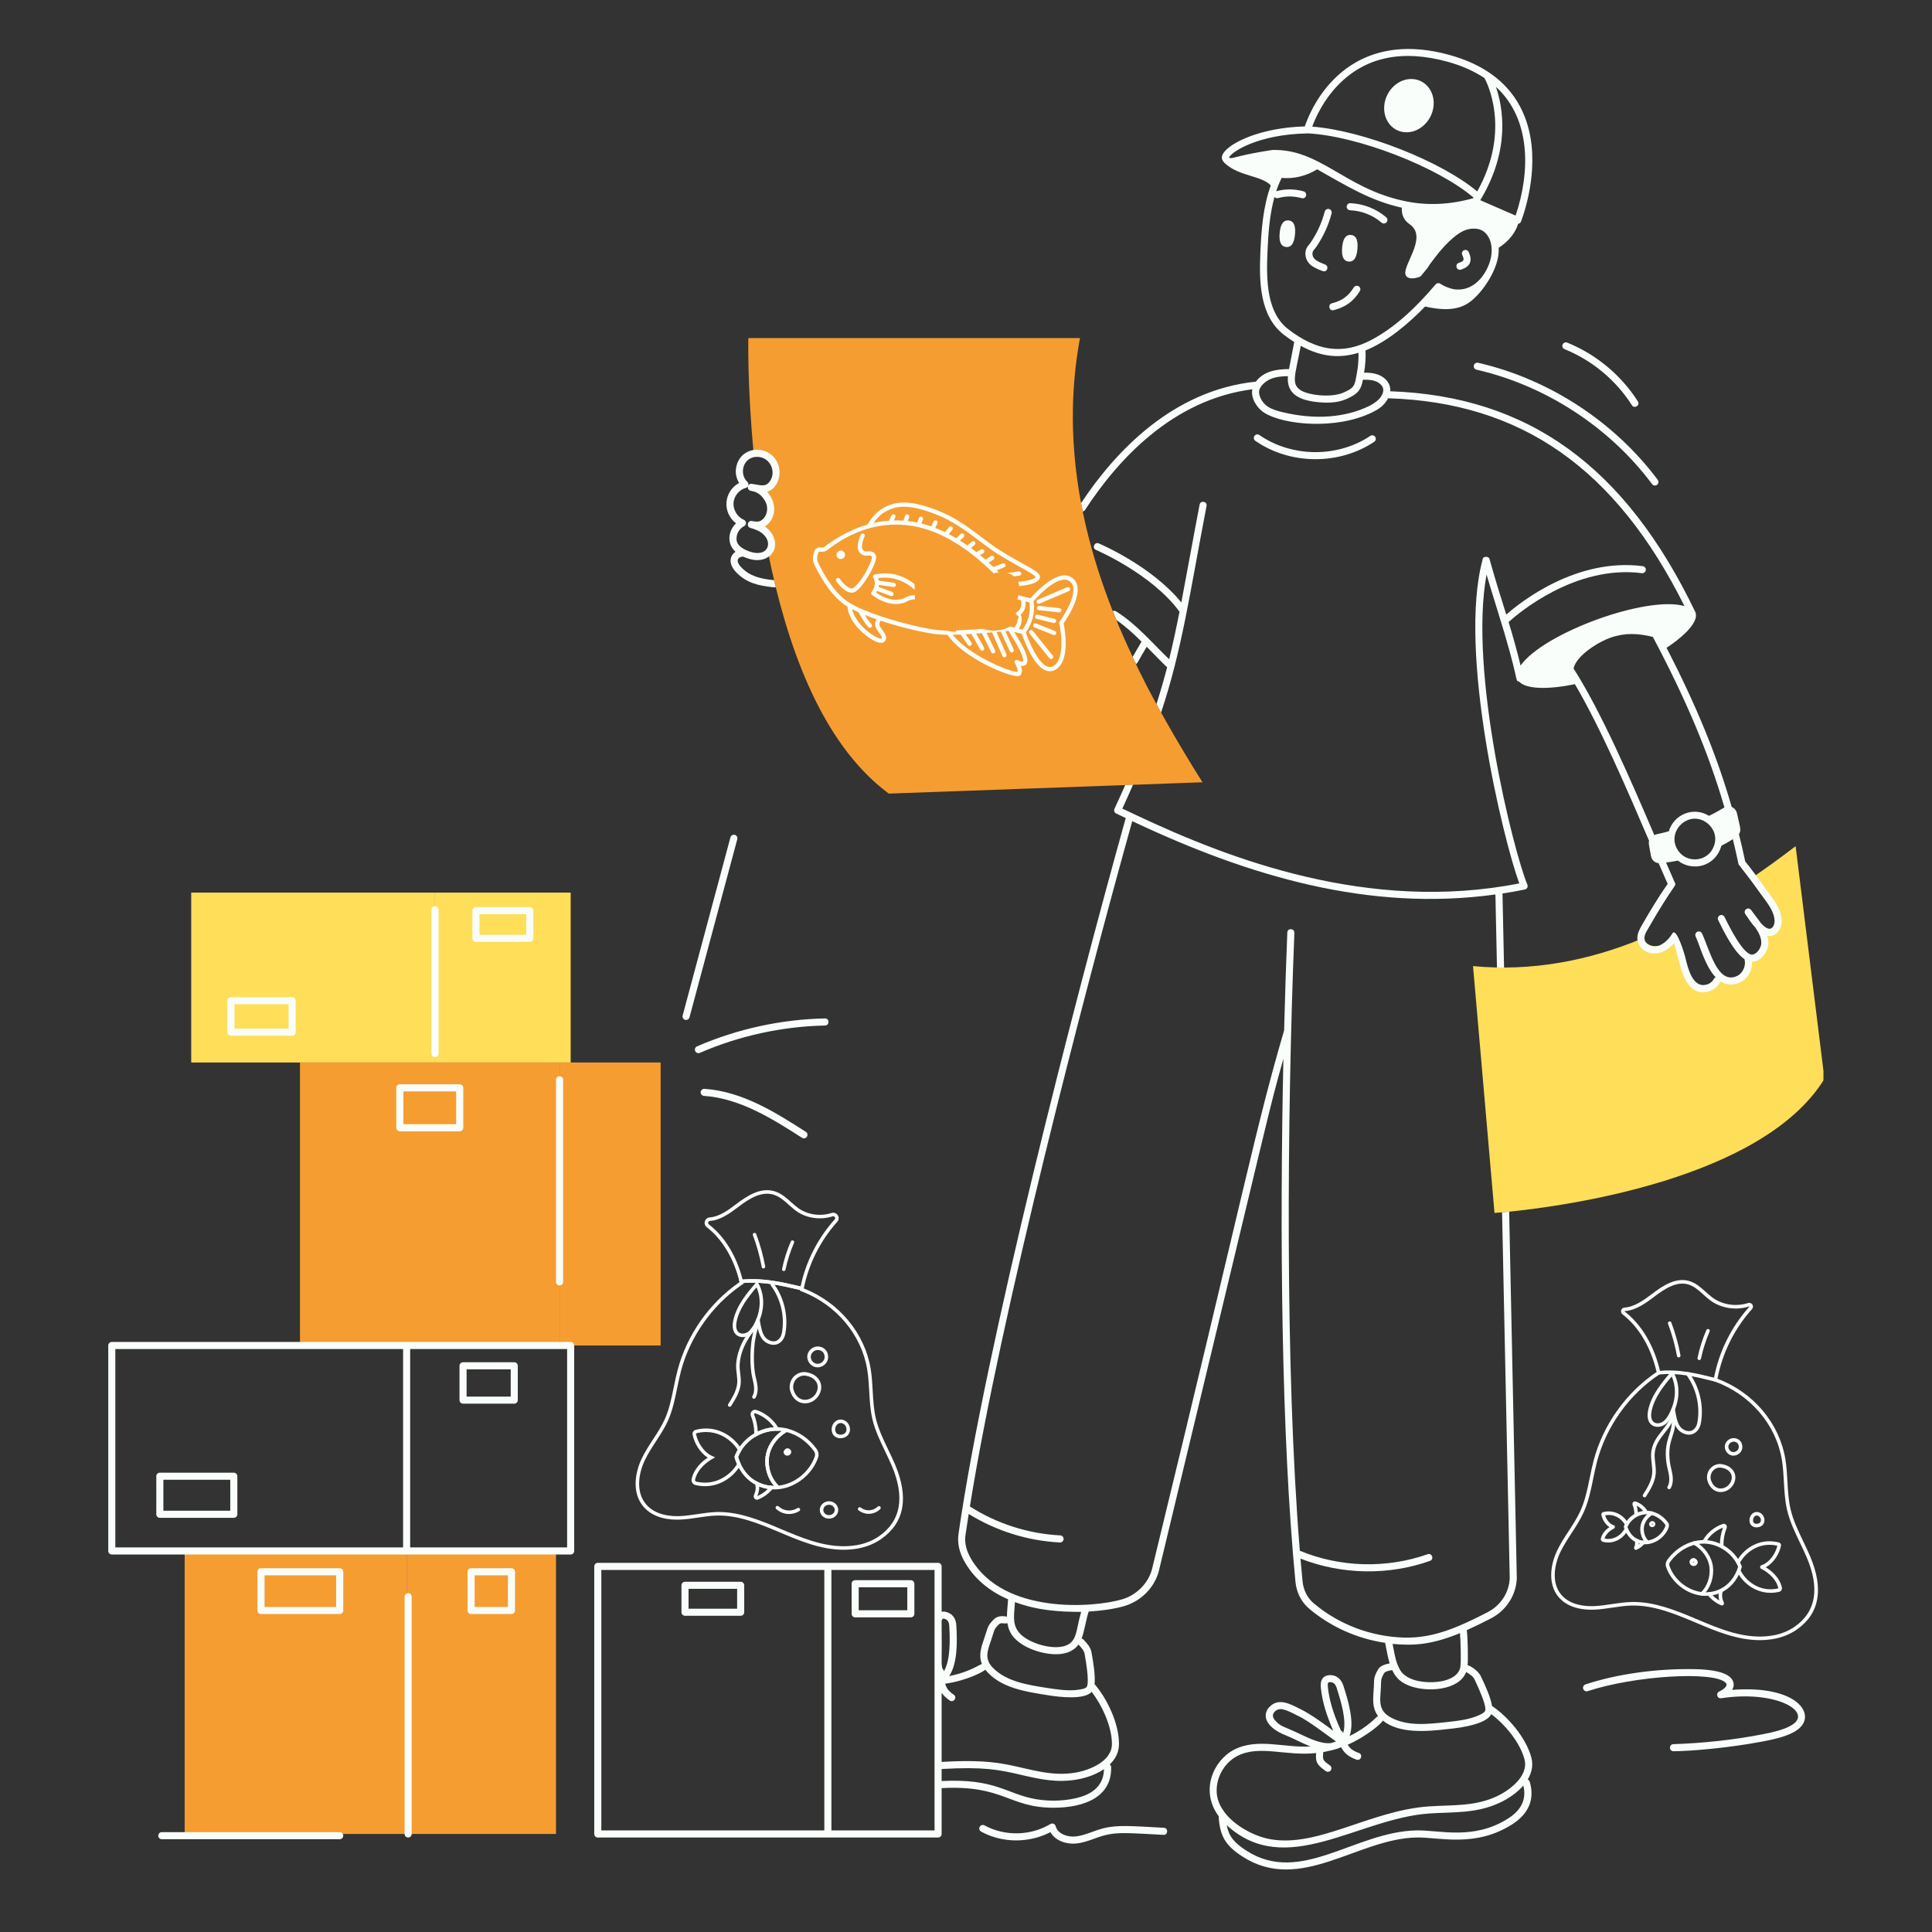 <svg xmlns="http://www.w3.org/2000/svg" xmlns:xlink="http://www.w3.org/1999/xlink" width="1080" zoomAndPan="magnify" viewBox="0 0 810 810" height="1080" preserveAspectRatio="xMidYMid meet" version="1.0"><rect x="0" y="0" width="810" height="810" fill="#333333" stroke="none"/><defs><g/><clipPath id="92cea38628"><path d="M 617 354 L 764.488 354 L 764.488 509 L 617 509 Z M 617 354 " clip-rule="nonzero"/></clipPath><clipPath id="4d7a046f33"><path d="M 45.238 562 L 241 562 L 241 652 L 45.238 652 Z M 45.238 562 " clip-rule="nonzero"/></clipPath><clipPath id="d0a38b5c31"><path d="M 350 230 L 355 230 L 355 235 L 350 235 Z M 350 230 " clip-rule="nonzero"/></clipPath><clipPath id="5cd82d0d0f"><path d="M 348.781 201.164 L 460.832 229.18 L 445.914 288.844 L 333.863 260.828 Z M 348.781 201.164 " clip-rule="nonzero"/></clipPath><clipPath id="64c3437837"><path d="M 348.781 201.164 L 460.832 229.18 L 445.914 288.844 L 333.863 260.828 Z M 348.781 201.164 " clip-rule="nonzero"/></clipPath><clipPath id="13eb58d853"><path d="M 340 210 L 452 210 L 452 284 L 340 284 Z M 340 210 " clip-rule="nonzero"/></clipPath><clipPath id="63b0c42f26"><path d="M 348.781 201.164 L 460.832 229.18 L 445.914 288.844 L 333.863 260.828 Z M 348.781 201.164 " clip-rule="nonzero"/></clipPath><clipPath id="432cb45cd1"><path d="M 348.781 201.164 L 460.832 229.18 L 445.914 288.844 L 333.863 260.828 Z M 348.781 201.164 " clip-rule="nonzero"/></clipPath><clipPath id="cab4b7e506"><path d="M 350 223 L 368 223 L 368 249 L 350 249 Z M 350 223 " clip-rule="nonzero"/></clipPath><clipPath id="4f0ccf124e"><path d="M 348.781 201.164 L 460.832 229.18 L 445.914 288.844 L 333.863 260.828 Z M 348.781 201.164 " clip-rule="nonzero"/></clipPath><clipPath id="e00a31920d"><path d="M 348.781 201.164 L 460.832 229.18 L 445.914 288.844 L 333.863 260.828 Z M 348.781 201.164 " clip-rule="nonzero"/></clipPath><clipPath id="16d715e6b3"><path d="M 365 240 L 389 240 L 389 254 L 365 254 Z M 365 240 " clip-rule="nonzero"/></clipPath><clipPath id="ecc408f007"><path d="M 348.781 201.164 L 460.832 229.18 L 445.914 288.844 L 333.863 260.828 Z M 348.781 201.164 " clip-rule="nonzero"/></clipPath><clipPath id="d6f9905601"><path d="M 348.781 201.164 L 460.832 229.18 L 445.914 288.844 L 333.863 260.828 Z M 348.781 201.164 " clip-rule="nonzero"/></clipPath><clipPath id="d7b1a742fa"><path d="M 433 257 L 443 257 L 443 262 L 433 262 Z M 433 257 " clip-rule="nonzero"/></clipPath><clipPath id="b2bf781304"><path d="M 348.781 201.164 L 460.832 229.18 L 445.914 288.844 L 333.863 260.828 Z M 348.781 201.164 " clip-rule="nonzero"/></clipPath><clipPath id="297282a24e"><path d="M 348.781 201.164 L 460.832 229.18 L 445.914 288.844 L 333.863 260.828 Z M 348.781 201.164 " clip-rule="nonzero"/></clipPath><clipPath id="4de0a00527"><path d="M 433 261 L 443 261 L 443 267 L 433 267 Z M 433 261 " clip-rule="nonzero"/></clipPath><clipPath id="4501821d51"><path d="M 348.781 201.164 L 460.832 229.18 L 445.914 288.844 L 333.863 260.828 Z M 348.781 201.164 " clip-rule="nonzero"/></clipPath><clipPath id="b03e8bebb8"><path d="M 348.781 201.164 L 460.832 229.18 L 445.914 288.844 L 333.863 260.828 Z M 348.781 201.164 " clip-rule="nonzero"/></clipPath><clipPath id="05f0c08722"><path d="M 431 264 L 442 264 L 442 277 L 431 277 Z M 431 264 " clip-rule="nonzero"/></clipPath><clipPath id="a3120a376f"><path d="M 348.781 201.164 L 460.832 229.18 L 445.914 288.844 L 333.863 260.828 Z M 348.781 201.164 " clip-rule="nonzero"/></clipPath><clipPath id="902b27767f"><path d="M 348.781 201.164 L 460.832 229.18 L 445.914 288.844 L 333.863 260.828 Z M 348.781 201.164 " clip-rule="nonzero"/></clipPath><clipPath id="39ef20f6e3"><path d="M 434 254 L 445 254 L 445 257 L 434 257 Z M 434 254 " clip-rule="nonzero"/></clipPath><clipPath id="a6bd59de20"><path d="M 348.781 201.164 L 460.832 229.18 L 445.914 288.844 L 333.863 260.828 Z M 348.781 201.164 " clip-rule="nonzero"/></clipPath><clipPath id="733bb5aabc"><path d="M 348.781 201.164 L 460.832 229.18 L 445.914 288.844 L 333.863 260.828 Z M 348.781 201.164 " clip-rule="nonzero"/></clipPath><clipPath id="83897eb20b"><path d="M 434 246 L 449 246 L 449 254 L 434 254 Z M 434 246 " clip-rule="nonzero"/></clipPath><clipPath id="cfc777573a"><path d="M 348.781 201.164 L 460.832 229.18 L 445.914 288.844 L 333.863 260.828 Z M 348.781 201.164 " clip-rule="nonzero"/></clipPath><clipPath id="360ae41294"><path d="M 348.781 201.164 L 460.832 229.18 L 445.914 288.844 L 333.863 260.828 Z M 348.781 201.164 " clip-rule="nonzero"/></clipPath><clipPath id="d38d880245"><path d="M 266 536 L 379 536 L 379 649.93 L 266 649.93 Z M 266 536 " clip-rule="nonzero"/></clipPath><clipPath id="33cc333b49"><path d="M 650 536 L 763 536 L 763 687.738 L 650 687.738 Z M 650 536 " clip-rule="nonzero"/></clipPath></defs><g clip-path="url(#92cea38628)"><path fill="#ffde59" d="M 764.906 452.312 C 739.008 494.426 656.035 505.652 632.723 507.996 C 631.395 508.137 631.684 508.109 626.574 508.531 L 617.574 405.035 C 641.988 407.387 666.129 402.824 688.672 393.422 C 689.574 395.984 693.117 397.145 695.473 396.602 C 698.266 396.066 700.582 394.195 702.777 392.383 C 703.73 395.977 704.707 399.539 706.074 402.984 C 702.602 411.211 716.469 419.051 720.656 411.094 C 721.07 410.293 721.34 409.43 721.457 408.508 C 726.031 412.016 732.715 409.102 732.477 402.777 C 738.445 400.879 741.176 395.234 739.781 390.273 C 742.07 390.719 744.711 388.82 745.305 386.414 C 746.688 380.531 739.656 373.523 735 367.703 C 740.672 363.773 745.309 360.488 752.82 354.758 Z M 764.906 452.312 " fill-opacity="1" fill-rule="nonzero"/></g><path fill="#f69d31" d="M 170.48 650.246 L 233.109 650.246 L 233.109 768.898 L 170.48 768.898 Z M 170.48 650.246 " fill-opacity="1" fill-rule="nonzero"/><path fill="#f69d31" d="M 77.422 650.246 L 170.484 650.246 L 170.484 768.898 L 77.422 768.898 Z M 77.422 650.246 " fill-opacity="1" fill-rule="nonzero"/><path fill="#f69d31" d="M 234.602 445.453 L 276.973 445.453 L 276.973 564.105 L 234.602 564.105 Z M 234.602 445.453 " fill-opacity="1" fill-rule="nonzero"/><path fill="#f69d31" d="M 125.766 445.453 L 234.602 445.453 L 234.602 564.105 L 125.766 564.105 Z M 125.766 445.453 " fill-opacity="1" fill-rule="nonzero"/><path fill="#ffde59" d="M 182.387 374.227 L 239.254 374.227 L 239.254 445.457 L 182.387 445.457 Z M 182.387 374.227 " fill-opacity="1" fill-rule="nonzero"/><path fill="#ffde59" d="M 80.172 374.227 L 182.387 374.227 L 182.387 445.457 L 80.172 445.457 Z M 80.172 374.227 " fill-opacity="1" fill-rule="nonzero"/><path fill="#f69d31" d="M 504.16 327.969 C 328.027 334.332 383.844 332.316 372.629 332.723 C 343.168 310.91 329.277 267.68 322.023 231.688 C 324.734 228.98 323.406 224.891 320.301 222.305 C 320.121 221.355 319.973 220.434 319.824 219.512 C 325.344 216.141 323.391 207.68 317.719 205.109 C 317.688 204.992 317.688 204.902 317.688 204.781 C 320.121 205.168 322.023 205.078 323.688 203.031 C 325.914 200.27 325.914 195.902 323.688 193.082 C 321.906 190.766 318.816 189.668 315.996 190.172 C 313.293 162.195 313.738 141.734 313.738 141.734 L 452.781 141.734 C 444.25 188.023 454.715 232.871 474.879 275.402 C 481.434 290.273 494.871 313.363 504.16 327.969 Z M 504.16 327.969 " fill-opacity="1" fill-rule="nonzero"/><path fill="#f9fefa" d="M 505.852 212.117 C 506.215 210.176 503.285 209.668 502.941 211.582 C 500.199 225.797 497.363 241.727 495.273 252.586 C 482.938 237.395 461.613 228.23 460.664 227.828 C 458.848 227.066 457.699 229.793 459.504 230.562 C 459.742 230.66 483.016 240.664 494.516 256.473 C 493.145 263.402 491.75 269.93 490.172 276.383 C 483.289 269.848 476.531 261.656 467.898 256.309 C 467.484 256.043 466.977 256.012 466.562 256.191 C 467.039 257.469 467.574 258.715 468.105 259.992 C 471.82 262.547 475.203 265.633 478.59 269.02 C 478.559 269.051 478.559 269.078 478.531 269.109 L 474.879 275.402 C 475.324 276.414 475.797 277.395 476.305 278.375 C 476.977 278.039 476.863 277.715 480.758 271.156 C 484.277 274.676 489.043 279.711 489.34 279.711 C 488.004 284.82 486.547 289.898 484.855 295.184 C 485.48 296.371 486.133 297.559 486.785 298.746 C 495.668 272.023 498.699 249.285 505.852 212.117 Z M 505.852 212.117 " fill-opacity="1" fill-rule="nonzero"/><path fill="#f9fefa" d="M 740.852 373.406 C 739.375 371.332 732.863 362.391 731.703 361.23 C 730.871 357.34 730.012 353.508 729.062 349.738 C 730.125 348.078 729.617 347.176 728.199 340.887 C 727.902 339.672 727.07 338.75 726.031 338.332 C 719.824 316.773 711.242 295.957 698.711 271.574 C 703.465 268.555 713.039 261.109 710.68 256.398 C 681.367 195.488 640.711 166.086 582.887 164.039 C 583.008 162.344 582.473 160.742 581.195 159.344 C 578.82 156.73 575.344 156.199 571.898 156.258 C 572.434 153.168 572.645 150.02 572.496 146.93 C 581.582 143.277 590.668 135.559 597.469 128.52 C 603.734 129.887 610.656 130.598 616.031 126.766 C 621.375 122.965 628.891 112.332 628.324 103.871 C 630.555 102.473 634.77 99.238 636.492 93.832 C 637.117 93.742 637.473 93.387 637.652 92.941 C 637.652 92.941 638.066 91.961 638.633 90.18 C 641.246 82.133 646.383 61.582 637.207 44.504 C 631.652 34.141 621.762 26.922 607.773 23.062 C 582.621 16.082 567.328 24.902 558.953 33.516 C 551.41 41.238 548.055 50 547.043 52.996 C 528.512 53.531 516.008 59.738 513.008 64.047 C 511.613 66.094 512.328 67.34 513.812 68.68 C 519.602 73.934 528.898 73.609 532.789 77.734 C 529.582 86.527 528.84 96.207 528.422 105.504 C 527.859 118.305 528.125 132.617 538.43 140.488 C 539.828 141.555 541.254 142.508 542.617 143.398 C 541.668 148.445 540.984 151.891 540.422 154.742 C 534.957 154.773 529.879 155.633 526.523 160 C 491.656 163.621 467.574 189.34 453.258 210.902 C 453.465 212.09 453.703 213.246 453.941 214.434 C 454.328 214.375 454.684 214.137 454.922 213.781 C 468.523 192.875 491.598 167.512 525.035 163.207 C 524.355 166.801 526.82 171.016 530.027 173.035 C 538.047 178.145 560.23 180.34 575.344 172.859 C 578.285 171.402 580.453 169.887 581.969 166.977 C 637.859 168.699 677.445 196.438 706.223 254.109 C 690.5 249.543 647.293 265.25 637.504 279.027 C 635.957 272.582 634.266 266.645 632.484 260.793 C 636.523 257.141 660.461 236.738 688.344 240.301 C 689.148 240.391 689.918 239.855 690.008 239.023 C 690.129 238.223 689.535 237.48 688.73 237.363 C 661.172 233.828 637.949 252.004 631.504 257.676 C 629.336 250.863 626.473 241.547 624.555 234.629 C 624.555 233.219 621.586 232.887 621.586 234.629 C 611.16 273.086 630.137 351.785 636.969 370.379 C 573.891 382.762 515.355 360.102 476.688 341.898 L 470.543 339.016 C 472.145 335.543 473.629 332.215 475.027 329.008 L 471.758 329.129 C 470.363 332.305 468.848 335.633 467.246 339.078 C 466.891 339.82 467.215 340.711 467.957 341.066 L 471.969 342.965 C 450.52 419.77 413.203 564.34 401.852 643.121 C 401.285 647.07 402.238 651.172 404.672 655.238 C 408.949 662.484 415.395 667.355 422.641 670.531 C 422.461 673.227 422.164 675.848 422.164 677.84 C 422.047 677.777 421.898 677.719 421.75 677.691 C 420.234 677.543 418.156 677.332 416.582 678.996 C 413.891 681.824 414.336 681.938 412.633 686.926 C 411.414 690.402 410.168 693.996 411.68 697.648 C 410.723 697.809 406.441 701.078 397.93 702.695 C 401.504 697.484 401.336 688.109 400.961 681.73 C 400.902 678.492 399.207 676.324 396.328 675.73 C 395.941 675.672 395.406 675.609 394.781 675.73 L 394.781 656.723 C 394.781 655.891 394.129 655.238 393.297 655.238 L 250.629 655.238 C 249.797 655.238 249.145 655.891 249.145 656.723 L 249.145 768.891 C 249.145 769.723 249.797 770.379 250.629 770.379 L 347.09 770.379 C 347.117 770.379 347.117 770.379 347.117 770.379 L 393.297 770.379 C 394.129 770.379 394.781 769.723 394.781 768.891 L 394.781 749.676 C 420.855 748.293 422.887 757.902 441.734 757.902 C 454.359 757.902 466.203 753.527 465.848 740.859 C 465.848 740.383 465.613 739.996 465.285 739.73 C 467.602 737.5 469.145 734.68 469.145 731.207 C 469.176 722.473 464.039 711.992 458.902 706.082 C 459.266 702.238 458.387 697.059 457.652 692.953 C 457.266 690.699 456.02 689.332 454.832 688.023 C 454.238 687.465 454.266 687.184 453.496 686.926 C 454.746 683.488 455.52 678.082 456.438 675.699 C 456.465 675.672 456.438 675.672 456.465 675.641 C 462.73 675.285 468.078 674.336 471.461 673.324 C 478.473 671.215 483.965 665.633 485.836 658.742 C 534.914 454.98 531.281 468.199 538.074 443.852 C 536.473 516.816 537.184 601.723 543.125 663.168 C 543.57 667.684 545.59 671.691 548.883 674.453 C 557.914 682.086 569.02 687.016 580.719 688.766 C 581.414 692.363 581.93 695.141 582.621 697.379 C 580.453 697.766 578.523 698.48 577.633 700.141 C 576.801 701.656 576.059 703.051 576.059 705.191 C 576.059 710.113 574.574 715.289 577.75 719.445 C 577.02 719.738 573.785 723.934 565.844 727.82 C 567.914 721.754 565.234 713.035 563.258 706.852 C 562.309 703.766 560.082 702.102 557.23 702.309 C 554.938 702.504 553.332 704.074 553.785 707.773 C 554.465 714.16 556.418 719.68 558.98 725.652 C 556.121 723.426 549.551 718.711 545.59 716.742 C 545.559 716.715 545.5 716.684 545.441 716.684 C 541.137 714.484 536.656 712 532.969 714.961 C 528.875 718.234 529.773 723.898 539.203 727.613 C 542.113 728.738 545.812 730.828 549.418 732.188 C 538.73 732.949 527.332 728.473 517.406 733.551 C 508.559 738.145 503.098 750.91 510.93 761.438 C 511.375 769.723 513.754 773.762 521 778.426 C 545.215 793.977 569.215 770.793 593.906 770.379 C 603.215 770.184 618.555 774.777 634.059 764.824 C 641.008 760.34 643.531 754.16 641.332 746.977 C 641.215 746.559 640.887 746.234 640.504 746.055 C 642.164 743.293 642.906 740.176 642.016 736.82 C 639.762 728.383 632.039 719.594 625.535 715.227 C 624.988 711.602 622.641 706.539 620.902 702.875 C 619.672 700.219 616.023 698.184 615.32 698.184 C 615.504 695.871 615.434 687.215 614.961 683.453 C 618.316 681.938 621.703 680.273 625.148 678.492 C 631.535 675.168 635.66 668.75 635.93 661.652 C 635.723 651.867 636.852 705.945 632.723 507.996 C 631.594 508.117 630.582 508.207 629.75 508.266 L 632.961 661.625 C 632.75 667.594 629.219 673.027 623.781 675.879 C 612.023 681.938 601.211 686.898 588.828 686.57 C 574.871 686.215 561.359 681.105 550.785 672.195 C 548.113 669.938 546.449 666.641 546.094 662.871 C 545.797 659.812 545.5 656.664 545.23 653.457 C 562.941 660.391 582.57 660.441 599.52 654.406 C 601.379 653.762 600.414 650.969 598.539 651.617 C 581.316 657.703 561.832 657.168 544.965 650.16 C 538.727 573.809 539.617 467.727 542.676 391.105 C 542.738 389.176 539.797 388.969 539.707 390.988 C 539.203 403.906 538.727 417.688 538.371 432 C 526.16 473.73 522.418 495.906 482.957 658 C 481.383 663.793 476.543 668.691 470.633 670.473 C 458.484 674.125 420.945 676.887 407.227 653.723 C 405.117 650.191 404.316 646.863 404.789 643.539 C 405.207 640.715 405.652 637.777 406.129 634.746 C 417.648 641.844 430.805 646.004 444.348 646.688 L 444.438 646.688 C 445.211 646.688 445.863 646.062 445.922 645.262 C 445.953 644.457 445.328 643.746 444.496 643.715 C 431.043 643.031 417.977 638.816 406.633 631.598 C 419.461 551.297 454.711 415.844 474.699 344.273 L 475.414 344.602 C 523.789 367.379 573.98 382.316 626.961 375.012 L 627.613 405.629 C 628.594 405.629 629.574 405.66 630.582 405.66 C 629.574 357.715 630.074 381.461 629.93 374.594 C 633.047 374.121 636.168 373.586 639.285 372.934 C 640.234 372.754 640.711 371.742 640.355 370.914 C 634.531 356.863 615.676 281.699 623.246 240.895 C 624.645 245.707 626.07 250.219 627.434 254.617 C 637.473 286.582 634.934 285.203 636.762 285.738 C 636.789 285.77 636.848 285.77 636.879 285.77 C 639.82 288.918 648.789 289.215 660.281 286.84 C 671.062 305.16 682.465 331.68 691.375 352.5 C 691.254 353.004 691.227 353.508 691.316 354.043 C 691.613 355.676 691.879 357.398 692.207 359.004 C 692.504 360.578 693.809 361.734 695.383 361.883 C 696.719 365.004 697.996 367.941 699.184 370.586 C 695.086 376.375 691.402 382.613 688.285 388.047 C 687.484 389.445 686.297 391.523 686.473 393.809 C 686.473 393.957 686.504 394.105 686.562 394.254 C 687.461 399.645 694.82 402.152 700.641 396.66 C 701.145 396.184 701.5 395.828 701.828 395.531 C 704.266 402 705.328 418.402 716.141 415.695 C 718.797 415.031 720.949 412.836 721.309 411.391 C 727.02 415.32 735.004 410.379 734.523 403.195 C 734.523 403.195 734.523 403.223 734.555 403.223 C 738.051 403.223 741.113 399.289 741.387 395.828 C 741.477 394.609 741.297 393.422 740.969 392.293 C 744.289 392.957 747.016 389.875 746.969 386.117 C 746.902 381.191 743.719 377.297 740.852 373.406 Z M 635.426 90.387 L 620.605 83.941 C 633.406 62.797 630.109 44.891 627.168 36.395 C 641.809 49.762 641.691 71.824 635.426 90.387 Z M 561.062 35.594 C 572.465 23.895 587.906 20.629 607.004 25.914 C 612.941 27.547 618.051 29.863 622.387 32.742 C 623.07 33.992 633.879 54.215 619.328 80.262 C 604.062 67.488 571.484 54.75 550.16 53.086 C 551.379 49.762 554.617 42.219 561.062 35.594 Z M 516.039 66.301 C 515.711 66.301 515.504 66.215 515.297 66.004 C 516.188 63.777 527.293 56.293 548.172 55.938 C 548.172 55.938 548.203 55.906 548.23 55.906 C 569.109 56.977 602.695 69.953 617.785 82.844 C 617.754 82.934 617.695 83.023 617.637 83.109 C 608.012 85.812 598.125 86.379 588.234 84.152 C 563.496 78.715 553.281 62.293 533.383 62.887 C 520.641 64.816 517.375 66.301 516.039 66.301 Z M 540.215 138.109 C 531.066 131.133 530.859 117.68 531.395 105.621 C 531.719 97.93 532.285 89.973 534.332 82.578 C 534.688 82.992 535.281 83.199 535.848 83.051 C 541.52 81.477 545.469 83.141 546.152 83.141 C 547.875 83.141 548.203 80.707 546.566 80.23 C 542.797 79.16 538.816 79.133 535.074 80.172 L 535.047 80.172 C 535.461 79.012 535.996 77.32 537.332 74.59 C 542.293 75.035 547.488 73.906 552.242 70.996 C 564.535 77.883 574.098 84.004 587.73 87.09 C 587.551 89.645 588.324 92.199 590.996 94.012 C 599.133 99.594 587.016 112.156 589.512 115.66 C 590.965 117.738 595.391 116.164 595.746 115.719 C 597.887 112.898 598.211 113.016 599.551 110.699 C 602.164 107.195 604.359 104.258 607.598 101.195 C 611.367 97.605 614.812 95.316 619.387 95.969 C 624.523 96.684 627.406 103.988 623.754 112.035 C 620.902 118.184 615.914 122.254 609.379 121.242 C 605.637 120.352 603.824 118.898 603.527 118.777 C 602.934 118.57 602.281 118.75 601.895 119.223 C 592.688 130.121 583.957 137.695 575.195 142.387 C 562.457 149.219 551.559 146.754 540.215 138.109 Z M 568.633 157.801 C 567.949 161.691 567.652 162.73 563.168 164.633 C 557.852 166.887 548.32 165.641 545.23 163.562 C 541.254 160.859 543.004 157.473 545.352 145 C 554.262 149.844 561.832 150.258 569.555 147.91 C 569.672 153.348 568.781 156.762 568.633 157.801 Z M 579.711 164.84 C 579.473 165.137 579.234 167.602 574.008 170.215 C 564.059 175.113 551.199 176.066 537.809 172.828 C 535.668 172.324 533.441 171.699 531.602 170.512 C 529.434 169.145 527.887 166.531 527.859 164.305 C 527.859 162.227 530.293 159.938 532.641 158.93 C 534.777 158.008 537.152 157.742 539.977 157.711 C 539.32 164.898 544.34 167.57 551.469 168.492 C 555.773 168.996 560.32 169.086 564.355 167.363 C 569.73 165.047 570.684 163.027 571.395 159.227 C 574.129 159.137 577.156 159.316 579 161.336 C 579.414 161.781 580.395 162.879 579.711 164.84 Z M 345.602 767.406 L 252.113 767.406 L 252.113 658.207 L 345.602 658.207 Z M 391.812 767.406 L 348.574 767.406 L 348.574 658.207 L 391.812 658.207 C 391.812 696.582 391.812 725.91 391.812 767.406 Z M 556.727 707.418 C 556.578 706.082 556.754 705.637 556.875 705.457 C 556.992 705.34 557.172 705.277 557.438 705.25 L 557.734 705.25 C 558.625 705.25 559.785 705.605 560.438 707.746 C 562.047 713.004 564.754 721.176 563.141 726.574 C 562.918 726.277 562.895 725.848 562.188 725.535 C 558.609 717.645 557.273 712.305 556.727 707.418 Z M 544.758 726.871 C 538.078 723.652 536.887 724.027 534.422 721.078 C 533.293 719.711 533.441 718.375 534.809 717.277 C 536.996 715.438 540.582 717.566 544.398 719.477 C 544.422 719.477 544.438 719.477 544.461 719.477 C 548.906 721.734 554.562 726.133 560.141 730.137 C 559.426 730.375 558.715 730.582 558 730.789 C 553.992 731.266 549.184 728.977 544.758 726.871 Z M 632.426 762.328 C 617.855 771.68 603.641 767.219 593.879 767.406 C 568.039 767.902 545.352 790.555 522.602 775.93 C 517.406 772.574 515.207 769.93 514.316 765.211 C 539.047 787.945 569.281 762.363 599.281 760.309 C 609.371 759.621 618.848 760.434 628.773 755.797 C 632.363 754.133 636.047 751.637 638.66 748.609 C 640.059 754.133 637.977 758.734 632.426 762.328 Z M 625.207 718.672 C 630.941 722.949 637.234 730.402 639.137 737.59 C 641.035 744.688 632.723 750.688 627.523 753.121 C 618.27 757.426 609.055 756.668 599.074 757.34 C 573.832 759.074 551.203 775.68 530.738 770.703 C 525.215 769.367 517.789 765.477 513.516 759.984 C 513.363 759.527 510.871 757.012 510.219 752.648 C 509.328 746.113 512.922 739.223 518.77 736.195 C 528.074 731.422 539.098 736.367 551.793 734.977 C 551.5 738.539 551.914 739.816 555.895 742.578 C 556.133 742.758 556.43 742.848 556.727 742.848 C 558.219 742.848 558.746 740.953 557.586 740.145 C 554.586 738.066 554.469 737.918 554.793 734.562 C 555.379 734.461 560.281 733.508 561.832 732.691 C 561.98 732.66 562.129 732.602 562.277 732.543 C 563.613 735.098 565.547 736.609 568.723 737.738 C 570.641 738.379 571.531 735.582 569.703 734.949 C 567.387 734.117 566.02 733.137 565.039 731.473 C 572.598 728.215 579.344 722.535 579.742 721.348 C 586.758 727.043 598.605 725.887 607.121 724.91 C 607.418 724.824 622.77 723.793 625.207 718.672 Z M 612.109 684.699 C 612.348 687.207 612.664 697.094 612.23 699.074 C 610.773 705.801 598.273 706.328 592.215 704.09 C 586.641 702.016 586.477 698.539 585.859 697.766 C 584.875 695.145 584.41 692.059 583.84 689.215 C 592.629 690.012 600.09 689.629 612.109 684.699 Z M 591.203 706.883 C 598.273 709.508 611.691 708.855 614.695 701.004 C 616.168 701.941 617.543 702.676 618.23 704.152 C 619 705.785 621.348 710.773 622.27 714.039 C 623.188 717.395 623.039 717.723 619.98 719.148 C 615.562 721.152 610.098 721.555 606.797 721.969 C 598.422 722.891 589.75 723.84 582.801 719.891 C 576.973 716.539 579.027 711.754 579.027 705.191 C 579.027 703.793 579.531 702.875 580.246 701.566 C 580.66 700.766 582.383 700.379 583.691 700.199 C 585.371 703.793 587.625 705.574 591.203 706.883 Z M 394.781 679.441 C 395.078 678.551 395.375 678.582 395.762 678.641 C 396.684 678.82 397.93 679.352 397.988 681.848 C 398.305 687.23 398.539 696.125 395.703 700.707 C 395.566 700.348 395.633 699.895 395.051 699.457 C 394.504 696 394.961 699.102 394.781 679.441 Z M 453.258 753.301 C 447.793 755.023 440.695 755.41 434.281 754.309 C 421.98 752.145 417.449 745.547 394.781 746.707 L 394.781 741.66 C 412.461 740.656 418.84 741.949 427.957 744.094 C 436.211 745.996 443.09 747.516 451.445 746.086 C 455.309 745.43 459.523 743.977 462.852 741.719 C 462.73 747.422 459.523 751.34 453.258 753.301 Z M 457.684 709.32 C 461.988 714.871 466.207 723.871 466.176 731.207 C 466.148 738.57 456.582 742.195 450.941 743.172 C 440.812 744.887 432.316 741.777 422.371 739.816 C 412.988 737.945 403.305 738.215 394.781 738.688 L 394.781 709.703 C 395.586 710.863 396.684 711.93 398.168 712.941 C 399.863 714.074 401.441 711.539 399.859 710.508 C 397.812 709.082 396.773 707.805 396.27 705.902 C 405.25 704.66 412.461 700.789 413.078 700.023 C 419.375 707.77 429.871 709.199 439.598 710.773 C 444.141 711.5 454.641 712.75 457.684 709.32 Z M 425.52 671.691 C 434.914 675.16 443.75 675.789 453.289 675.789 C 450.922 683.684 451.832 688.711 445.863 690.223 C 440.031 691.68 430.367 688.5 427.062 684.254 C 424.215 680.656 425.285 676.371 425.52 671.691 Z M 442.656 693.547 C 446.422 693.547 449.934 692.535 452.16 689.48 C 453.496 690.973 454.449 691.934 454.742 693.461 C 455.605 698.301 456.02 701.773 456.051 704.062 C 456.051 707.535 455.84 707.832 452.516 708.367 C 447.973 709.145 442.984 708.23 439.031 707.684 C 430.719 706.379 422.105 705.012 416.434 699.398 C 412.719 695.688 413.848 692.422 415.453 687.906 C 417.055 683.215 416.43 683.43 418.75 681.047 C 419.684 680 421.289 681.023 422.371 680.48 C 422.641 682.414 423.32 684.312 424.719 686.094 C 428.578 690.922 436.945 693.547 442.656 693.547 Z M 693.57 350.094 C 683.859 327.375 671.328 298.391 659.715 280.273 C 660.965 274.543 670.824 268.812 675.336 267.297 C 681.5 265.191 686.965 265.543 692.977 267.031 C 706.996 293.551 716.352 315.676 722.973 338.512 C 722.574 338.711 720.172 340.277 716.527 342.047 C 709.844 337.938 701.707 341.574 699.66 348.52 C 695.156 349.773 694.785 349.574 693.57 350.094 Z M 718.457 354.996 C 718.457 354.996 718.457 354.996 718.43 355.023 C 716.062 361.164 707.602 362.176 703.73 356.863 C 697.988 348.965 707.949 339.016 715.816 345.133 C 718.16 346.977 720.242 350.629 718.457 354.996 Z M 693.125 396.777 C 691.453 396.648 689.559 395.234 689.445 393.57 C 689.324 392.293 690.008 390.988 690.871 389.531 C 701.805 370.473 702.953 371.621 702.215 370.141 C 701.086 367.555 699.84 364.707 698.504 361.617 C 700.164 361.41 701.828 361.141 703.492 360.816 C 709.48 365.555 719.238 363.441 721.695 354.578 C 723.359 353.746 724.961 352.828 726.508 351.816 C 727.34 355.203 728.109 358.648 728.852 362.152 C 728.941 362.539 729.18 362.836 729.477 363.07 C 729.82 363.754 732.344 366.547 738.445 375.129 C 740.992 378.602 743.934 382.176 744 386.176 C 744 387.512 743.465 388.703 742.602 389.207 C 741.414 389.891 739.781 388.672 738.266 387.039 C 736.691 384.773 735.586 383.527 734.168 381.543 C 733.73 380.863 732.773 380.691 732.121 381.129 C 731.438 381.602 731.258 382.523 731.703 383.207 C 733.059 385.219 734.355 387.16 736.012 388.969 C 737.465 391.137 738.566 393.336 738.414 395.621 C 738.297 397.402 736.691 399.84 734.883 400.195 C 731.152 401.023 724.68 387.875 723.031 384.453 C 722.676 383.711 721.785 383.414 721.043 383.77 C 720.301 384.129 720.004 385.02 720.359 385.762 C 722.582 390.367 727.008 399.238 731.348 402.094 C 732.164 404.539 730.832 407.984 728.258 409.191 C 720.176 412.934 716.957 398.742 713.59 391.375 C 713.262 390.633 712.371 390.305 711.629 390.633 C 710.887 390.988 710.559 391.848 710.887 392.59 C 712.684 396.414 714.828 405.016 719.289 409.727 C 718.992 409.848 718.758 410.055 718.578 410.352 C 717.926 411.57 716.766 412.488 715.43 412.816 C 709.828 414.262 707.785 406.648 706.461 400.938 C 706.371 400.562 702.977 388.781 701.203 391.254 C 699.492 394.141 696.457 397.059 693.125 396.777 Z M 693.125 396.777 " fill-opacity="1" fill-rule="nonzero"/><path fill="#f9fefa" d="M 576.16 185.215 C 576.84 184.758 577.023 183.836 576.566 183.156 C 576.109 182.473 575.188 182.293 574.508 182.746 C 560.746 191.965 541.617 191.812 527.996 182.383 C 527.328 181.918 526.395 182.082 525.93 182.758 C 525.465 183.434 525.633 184.359 526.309 184.824 C 540.898 194.93 561.398 195.094 576.16 185.215 Z M 576.16 185.215 " fill-opacity="1" fill-rule="nonzero"/><path fill="#f9fefa" d="M 555.621 110.922 C 552.988 109.848 549.941 108.867 550.273 106.004 C 550.387 105 551.254 104.445 552.02 103.277 C 554.961 98.855 556.953 94.461 558.285 89.453 C 558.496 88.66 558.023 87.848 557.234 87.637 C 556.43 87.43 555.621 87.902 555.414 88.691 C 554.168 93.375 552.305 97.488 549.547 101.633 C 548.906 102.609 547.562 103.613 547.324 105.66 C 547.082 107.727 547.965 109.848 549.629 111.191 C 551.203 112.469 554.598 113.773 555.043 113.773 C 556.652 113.773 557.105 111.551 555.621 110.922 Z M 555.621 110.922 " fill-opacity="1" fill-rule="nonzero"/><path fill="#f9fefa" d="M 559.16 130.031 C 564.164 128.738 567.336 126.438 570.109 122.082 C 570.551 121.391 570.344 120.473 569.652 120.031 C 568.973 119.598 568.047 119.793 567.605 120.484 C 565.215 124.234 562.727 126.043 558.418 127.156 C 556.547 127.641 557.223 130.527 559.16 130.031 Z M 559.16 130.031 " fill-opacity="1" fill-rule="nonzero"/><path fill="#f9fefa" d="M 565.43 109.656 C 568.277 109.895 568.918 106.629 569.109 104.352 C 569.305 102.074 569.227 98.746 566.379 98.508 C 563.535 98.266 562.895 101.531 562.699 103.812 C 562.504 106.09 562.586 109.414 565.43 109.656 Z M 565.43 109.656 " fill-opacity="1" fill-rule="nonzero"/><path fill="#f9fefa" d="M 540.211 92.414 C 537.367 92.172 536.711 95.434 536.512 97.715 C 536.309 99.996 536.383 103.316 539.234 103.559 C 542.082 103.801 542.734 100.539 542.934 98.258 C 543.137 95.977 543.059 92.656 540.211 92.414 Z M 540.211 92.414 " fill-opacity="1" fill-rule="nonzero"/><path fill="#f9fefa" d="M 612.543 113.027 C 616.438 111.758 617.48 109.352 615.742 105.641 C 615.395 104.895 614.504 104.574 613.77 104.926 C 613.027 105.273 612.703 106.156 613.051 106.898 C 614.008 108.938 613.848 109.48 611.621 110.207 C 609.762 110.809 610.664 113.648 612.543 113.027 Z M 612.543 113.027 " fill-opacity="1" fill-rule="nonzero"/><path fill="#f9fefa" d="M 566.027 88.16 C 570.867 88.355 575.555 90.199 579.234 93.348 C 579.867 93.883 580.801 93.805 581.332 93.184 C 581.863 92.562 581.793 91.625 581.168 91.09 C 576.984 87.512 571.648 85.418 566.148 85.191 C 565.305 85.125 564.637 85.793 564.602 86.613 C 564.57 87.434 565.207 88.125 566.027 88.16 Z M 566.027 88.16 " fill-opacity="1" fill-rule="nonzero"/><path fill="#f9fefa" d="M 589.027 55.441 C 594.695 55.84 600.043 51.16 600.953 45.008 C 601.863 38.855 598 33.535 592.332 33.141 C 586.664 32.746 581.352 37.426 580.441 43.578 C 579.531 49.73 583.363 55.047 589.027 55.441 Z M 589.027 55.441 " fill-opacity="1" fill-rule="nonzero"/><path fill="#f9fefa" d="M 310.531 663.164 L 287.191 663.164 C 286.371 663.164 285.707 663.828 285.707 664.648 L 285.707 675.938 C 285.707 676.758 286.371 677.422 287.191 677.422 L 310.531 677.422 C 311.352 677.422 312.016 676.758 312.016 675.938 L 312.016 664.648 C 312.016 663.828 311.352 663.164 310.531 663.164 Z M 309.043 674.453 L 288.676 674.453 L 288.676 666.133 L 309.043 666.133 Z M 309.043 674.453 " fill-opacity="1" fill-rule="nonzero"/><path fill="#f9fefa" d="M 381.871 662.5 L 358.535 662.5 C 357.715 662.5 357.051 663.164 357.051 663.984 L 357.051 676.602 C 357.051 677.422 357.715 678.086 358.535 678.086 L 381.871 678.086 C 382.691 678.086 383.355 677.422 383.355 676.602 L 383.355 663.984 C 383.355 663.164 382.691 662.5 381.871 662.5 Z M 380.387 675.117 L 360.02 675.117 L 360.02 665.469 L 380.387 665.469 Z M 380.387 675.117 " fill-opacity="1" fill-rule="nonzero"/><path fill="#f9fefa" d="M 167.637 474.305 L 192.734 474.305 C 193.559 474.305 194.223 473.641 194.223 472.82 L 194.223 456.082 C 194.223 455.262 193.559 454.598 192.734 454.598 L 167.637 454.598 C 166.812 454.598 166.148 455.262 166.148 456.082 L 166.148 472.82 C 166.148 473.641 166.812 474.305 167.637 474.305 Z M 169.121 457.566 L 191.25 457.566 L 191.25 471.336 L 169.121 471.336 Z M 169.121 457.566 " fill-opacity="1" fill-rule="nonzero"/><g clip-path="url(#4d7a046f33)"><path fill="#f9fefa" d="M 239.25 562.621 C 173.23 562.621 114.219 562.621 46.871 562.621 C 46.051 562.621 45.387 563.285 45.387 564.109 L 45.387 650.242 C 45.387 651.066 46.051 651.73 46.871 651.73 C 114.219 651.73 173.23 651.73 239.25 651.73 C 240.074 651.73 240.738 651.066 240.738 650.242 L 240.738 564.109 C 240.738 563.285 240.074 562.621 239.25 562.621 Z M 48.355 565.594 L 168.996 565.594 L 168.996 648.758 L 48.355 648.758 Z M 237.766 648.758 L 171.965 648.758 L 171.965 565.594 L 237.766 565.594 Z M 237.766 648.758 " fill-opacity="1" fill-rule="nonzero"/></g><path fill="#f9fefa" d="M 98.023 617.43 L 67.012 617.43 C 66.191 617.43 65.527 618.094 65.527 618.914 L 65.527 634.871 C 65.527 635.691 66.191 636.355 67.012 636.355 L 98.023 636.355 C 98.848 636.355 99.512 635.691 99.512 634.871 L 99.512 618.914 C 99.512 618.094 98.848 617.43 98.023 617.43 Z M 96.539 633.387 L 68.5 633.387 L 68.5 620.398 L 96.539 620.398 Z M 96.539 633.387 " fill-opacity="1" fill-rule="nonzero"/><path fill="#f9fefa" d="M 194.137 588.496 L 215.598 588.496 C 216.418 588.496 217.082 587.832 217.082 587.012 L 217.082 572.617 C 217.082 571.797 216.418 571.133 215.598 571.133 L 194.137 571.133 C 193.316 571.133 192.652 571.797 192.652 572.617 L 192.652 587.012 C 192.652 587.832 193.316 588.496 194.137 588.496 Z M 195.621 574.102 L 214.113 574.102 L 214.113 585.527 L 195.621 585.527 Z M 195.621 574.102 " fill-opacity="1" fill-rule="nonzero"/><path fill="#f9fefa" d="M 96.824 434.227 L 122.469 434.227 C 123.293 434.227 123.957 433.562 123.957 432.742 L 123.957 419.547 C 123.957 418.727 123.293 418.062 122.469 418.062 L 96.824 418.062 C 96.004 418.062 95.34 418.727 95.34 419.547 L 95.34 432.742 C 95.34 433.562 96.004 434.227 96.824 434.227 Z M 98.309 421.035 L 120.984 421.035 L 120.984 431.258 L 98.309 431.258 Z M 98.309 421.035 " fill-opacity="1" fill-rule="nonzero"/><path fill="#f9fefa" d="M 199.531 394.902 L 222.105 394.902 C 222.926 394.902 223.59 394.238 223.59 393.418 L 223.59 381.801 C 223.59 380.98 222.926 380.316 222.105 380.316 L 199.531 380.316 C 198.711 380.316 198.047 380.98 198.047 381.801 L 198.047 393.418 C 198.047 394.238 198.711 394.902 199.531 394.902 Z M 201.016 383.289 L 220.621 383.289 L 220.621 391.93 L 201.016 391.93 Z M 201.016 383.289 " fill-opacity="1" fill-rule="nonzero"/><path fill="#f9fefa" d="M 171.113 667.934 C 170.293 667.934 169.629 668.598 169.629 669.418 L 169.629 768.898 C 169.629 769.719 170.293 770.383 171.113 770.383 C 171.938 770.383 172.602 769.719 172.602 768.898 L 172.602 669.418 C 172.602 668.598 171.938 667.934 171.113 667.934 Z M 171.113 667.934 " fill-opacity="1" fill-rule="nonzero"/><path fill="#f9fefa" d="M 142.422 657.488 L 109.43 657.488 C 108.609 657.488 107.945 658.152 107.945 658.973 L 107.945 675.199 C 107.945 676.02 108.609 676.684 109.43 676.684 L 142.422 676.684 C 143.246 676.684 143.91 676.02 143.91 675.199 L 143.91 658.973 C 143.91 658.152 143.246 657.488 142.422 657.488 Z M 140.938 673.715 L 110.914 673.715 L 110.914 660.457 L 140.938 660.457 Z M 140.938 673.715 " fill-opacity="1" fill-rule="nonzero"/><path fill="#f9fefa" d="M 214.438 657.488 L 197.516 657.488 C 196.695 657.488 196.031 658.152 196.031 658.973 L 196.031 675.199 C 196.031 676.02 196.695 676.684 197.516 676.684 L 214.438 676.684 C 215.258 676.684 215.922 676.02 215.922 675.199 L 215.922 658.973 C 215.922 658.152 215.258 657.488 214.438 657.488 Z M 212.953 673.715 L 199 673.715 L 199 660.457 L 212.953 660.457 Z M 212.953 673.715 " fill-opacity="1" fill-rule="nonzero"/><path fill="#f9fefa" d="M 234.602 538.922 C 235.422 538.922 236.086 538.258 236.086 537.438 L 236.086 452.695 C 236.086 451.875 235.422 451.211 234.602 451.211 C 233.781 451.211 233.117 451.875 233.117 452.695 L 233.117 537.438 C 233.117 538.258 233.781 538.922 234.602 538.922 Z M 234.602 538.922 " fill-opacity="1" fill-rule="nonzero"/><path fill="#f9fefa" d="M 182.387 443.184 C 183.207 443.184 183.871 442.52 183.871 441.699 L 183.871 381.406 C 183.871 380.586 183.207 379.922 182.387 379.922 C 181.566 379.922 180.898 380.586 180.898 381.406 L 180.898 441.699 C 180.898 442.52 181.566 443.184 182.387 443.184 Z M 182.387 443.184 " fill-opacity="1" fill-rule="nonzero"/><path fill="#f9fefa" d="M 308.57 219.41 C 305.352 222.484 304.523 227.859 308.363 231.352 C 305.895 232.965 305.234 236.422 308.66 239.945 C 312.816 244.281 317.805 245.559 324.012 246.184 C 324.316 246.211 324.996 246.301 325.23 246.184 C 324.992 245.203 324.754 244.223 324.52 243.242 C 324.457 243.242 324.398 243.211 324.309 243.211 C 318.758 242.676 314.332 241.551 310.797 237.867 C 308.727 235.793 308.59 233.609 311.531 233.352 C 313.434 234.207 315.41 234.832 317.5 234.832 C 320.086 234.832 322.648 233.785 324.145 231.363 C 326.184 227.82 324.266 223.145 320.664 220.742 C 325.012 218.035 326.34 211.449 321.617 206.184 C 326.613 204.754 328.664 196.992 324.863 192.176 C 320.359 186.324 310.188 187.473 308.625 196.051 C 308.219 198.273 308.695 200.59 309.891 202.488 C 303.445 205.941 302.637 214.781 308.57 219.41 Z M 317.367 191.535 C 323.105 191.535 325.707 198.16 322.535 202.094 C 321.461 203.418 320.383 203.707 317.918 203.316 C 317.914 203.316 317.906 203.312 317.898 203.312 C 315.473 202.969 314.434 202.355 313.734 203.555 C 313.738 203.535 313.746 203.512 313.75 203.492 C 313.887 202.969 313.727 202.414 313.336 202.043 C 309.676 198.57 311.586 191.535 317.367 191.535 Z M 312.688 204.559 C 313.074 204.457 313.398 204.207 313.594 203.871 C 313.34 204.828 313.938 205.617 314.742 205.766 L 315.211 205.855 C 317.898 206.414 319.383 207.727 320.77 210.07 C 322.383 212.848 321.648 216.656 319.062 218.242 C 318.18 218.773 317.094 218.836 315.328 218.449 C 313.457 218.043 312.777 220.812 314.613 221.328 C 316.324 221.809 318.527 222.621 319.832 223.844 C 324.602 227.98 321.352 234.801 312.395 230.461 C 311.789 230.027 309.082 229.035 308.801 226.297 C 308.59 224.016 309.906 221.637 311.93 220.637 C 313.066 220.07 313.02 218.434 311.855 217.938 C 309.191 216.801 307.332 213.77 307.527 210.867 C 307.699 207.992 309.918 205.281 312.688 204.559 Z M 312.688 204.559 " fill-opacity="1" fill-rule="nonzero"/><path fill="#f9fefa" d="M 619.691 152.094 C 618.883 151.898 618.094 152.414 617.914 153.211 C 617.73 154.008 618.23 154.805 619.031 154.988 C 648.023 161.641 674.859 179.129 692.648 202.973 C 692.941 203.363 693.387 203.57 693.84 203.57 C 695.043 203.57 695.77 202.188 695.027 201.199 C 676.824 176.797 649.363 158.902 619.691 152.094 Z M 619.691 152.094 " fill-opacity="1" fill-rule="nonzero"/><path fill="#f9fefa" d="M 655.945 146.387 C 667.473 151.051 677.504 159.398 684.184 169.887 C 685.223 171.52 687.75 169.961 686.688 168.293 C 679.68 157.285 669.156 148.527 657.059 143.637 C 656.301 143.332 655.434 143.695 655.125 144.457 C 654.816 145.215 655.188 146.082 655.945 146.387 Z M 655.945 146.387 " fill-opacity="1" fill-rule="nonzero"/><path fill="#f9fefa" d="M 726.211 708.492 C 727.309 706.664 726.965 704.777 725.57 703.379 C 723.324 701.133 718.391 699.961 710.484 699.793 C 694.465 699.516 678.141 701.781 664.715 706.195 C 663.934 706.453 663.508 707.293 663.766 708.07 C 664.027 708.852 664.863 709.273 665.641 709.02 C 685.359 702.531 718.492 700.504 723.469 705.48 C 724.785 706.801 722.391 708.438 720.777 709.18 C 719.23 709.898 719.914 712.258 721.625 711.996 C 743.598 708.629 758.926 716.953 752.262 722.484 C 749.352 724.934 743.277 726.305 738.305 727.23 C 726.652 729.465 714.289 730.816 701.559 731.246 C 699.625 731.309 699.68 734.211 701.609 734.211 C 708.906 734.211 725.352 732.738 738.855 730.148 C 744.508 729.098 750.754 727.637 754.164 724.762 C 761.566 718.621 753.383 706.379 726.211 708.492 Z M 726.211 708.492 " fill-opacity="1" fill-rule="nonzero"/><path fill="#f9fefa" d="M 287.637 427.629 C 288.293 427.629 288.895 427.191 289.074 426.527 L 309.109 351.836 C 309.32 351.043 308.852 350.23 308.059 350.02 C 307.262 349.805 306.453 350.273 306.238 351.066 L 286.203 425.762 C 285.949 426.703 286.66 427.629 287.637 427.629 Z M 287.637 427.629 " fill-opacity="1" fill-rule="nonzero"/><path fill="#f9fefa" d="M 292.816 441.543 C 293.016 441.543 293.219 441.504 293.41 441.422 C 309.844 434.273 328 430.309 345.91 429.957 C 347.895 429.918 347.809 426.883 345.852 426.988 C 327.555 427.348 309.012 431.395 292.227 438.695 C 290.754 439.336 291.211 441.543 292.816 441.543 Z M 292.816 441.543 " fill-opacity="1" fill-rule="nonzero"/><path fill="#f9fefa" d="M 295.344 456.496 C 294.543 456.461 293.82 457.059 293.762 457.879 C 293.707 458.695 294.324 459.402 295.141 459.461 C 310.418 460.496 324.145 469.281 336.254 477.031 C 336.961 477.48 337.875 477.258 338.305 476.582 C 338.746 475.891 338.547 474.973 337.855 474.527 C 325.445 466.586 311.379 457.586 295.344 456.496 Z M 295.344 456.496 " fill-opacity="1" fill-rule="nonzero"/><path fill="#f9fefa" d="M 142.422 768.133 L 67.836 768.133 C 67.016 768.133 66.352 768.797 66.352 769.617 C 66.352 770.438 67.016 771.102 67.836 771.102 L 142.422 771.102 C 143.246 771.102 143.91 770.438 143.91 769.617 C 143.91 768.797 143.246 768.133 142.422 768.133 Z M 142.422 768.133 " fill-opacity="1" fill-rule="nonzero"/><path fill="#f9fefa" d="M 487.934 766.301 C 474.77 765.621 468.734 764.973 462.613 766.52 C 458.578 767.535 454.828 769.527 450.965 769.938 C 447.457 770.293 443.395 768.801 442.594 765.645 C 442.348 764.672 441.238 764.227 440.391 764.734 C 432.105 769.719 421.258 769.945 412.762 765.305 C 412.043 764.914 411.141 765.176 410.746 765.898 C 410.352 766.617 410.617 767.52 411.34 767.914 C 420.227 772.766 431.453 772.812 440.406 768.133 C 442.398 771.77 447.207 773.328 451.277 772.891 C 455.652 772.426 459.348 770.406 463.34 769.398 C 468.77 768.027 473.848 768.547 487.781 769.266 C 489.719 769.43 489.922 766.402 487.934 766.301 Z M 487.934 766.301 " fill-opacity="1" fill-rule="nonzero"/><g clip-path="url(#d0a38b5c31)"><g clip-path="url(#5cd82d0d0f)"><g clip-path="url(#64c3437837)"><path fill="#f9fefa" d="M 354.23 233.035 C 354.473 232.078 353.891 231.105 352.93 230.867 C 351.973 230.629 351.004 231.211 350.762 232.168 C 350.523 233.125 351.105 234.098 352.062 234.336 C 353.023 234.574 353.992 233.992 354.23 233.035 Z M 354.23 233.035 " fill-opacity="1" fill-rule="nonzero"/></g></g></g><g clip-path="url(#13eb58d853)"><g clip-path="url(#63b0c42f26)"><g clip-path="url(#432cb45cd1)"><path fill="#f9fefa" d="M 445.918 261.305 C 447.484 259.102 455.625 247.051 449.68 242.363 C 443.836 237.754 434.094 248.461 432.051 250.836 L 427.094 249.594 C 426.676 249.027 425.66 247.691 424.137 245.879 C 428.188 245.777 435.238 245.172 435.977 242.23 C 436.402 240.527 433.883 239.129 428.371 236.059 C 425.785 234.621 422.57 232.832 419.234 230.734 C 416.641 229.102 414.156 227.219 411.531 225.23 C 406.141 221.148 400.566 216.926 392.977 213.953 C 380.508 209.074 374.5 210.281 369.312 213.598 C 366.48 215.41 364.32 218.883 363.727 219.902 C 357.836 221.602 352.023 224.539 346.336 228.734 C 345.891 229.062 345.434 229.398 345.352 229.445 C 345.027 229.559 344.547 229.578 343.969 229.504 C 342.793 229.359 341.676 230.109 341.371 231.254 L 340.98 232.707 C 340.648 233.957 340.766 235.301 341.316 236.484 C 342.883 239.863 347.203 248.238 353.363 253 C 353.93 253.438 354.59 253.879 355.312 254.316 C 355.855 261.078 363.07 267.09 366.941 268.852 C 367.469 269.094 367.953 269.27 368.391 269.379 C 369.375 269.625 370.133 269.539 370.645 269.121 C 372.516 267.59 370.902 265.398 369.836 263.945 C 369.348 263.277 368.793 262.523 368.723 262.102 C 368.547 261.07 368.992 260.523 369.312 260.273 C 378.398 263.27 388.465 265.531 393.582 265.984 C 394.621 266.078 395.852 266.121 397.207 266.133 C 403.137 274.699 418.027 281.547 424.383 283.137 C 425.25 283.355 425.957 283.473 426.461 283.484 C 426.723 283.492 427.52 283.512 427.941 282.934 C 428.727 281.852 428.465 280.355 428.004 279.133 C 428.805 279.266 429.629 279.195 430.172 278.594 C 431.172 277.484 430.848 275.324 429.145 271.797 C 428.254 269.949 426.422 266.906 425.211 264.934 L 428.395 265.742 C 429.223 268.164 433.117 278.816 438.207 281.016 C 438.484 281.133 438.758 281.227 439.035 281.297 C 440.094 281.559 441.137 281.453 442.148 280.969 C 448.918 277.746 446.449 263.898 445.918 261.305 Z M 427.141 263.586 C 427.531 263.012 427.938 262.234 428.191 261.211 C 428.578 259.668 428.242 258.434 427.902 257.676 C 428.559 257.133 429.457 256.152 429.828 254.672 C 430.07 253.699 430.047 252.84 429.941 252.148 L 431.57 252.555 C 432.176 256.625 431.23 260.375 428.699 263.98 Z M 370.273 215.102 C 375.137 211.992 380.52 210.992 392.328 215.617 C 399.688 218.496 405.16 222.645 410.453 226.652 C 413.113 228.668 415.625 230.57 418.285 232.242 C 421.66 234.367 424.902 236.172 427.504 237.621 C 430.453 239.262 433.785 241.113 434.215 241.891 C 433.637 243.246 427.914 244.113 422.617 244.109 C 422.094 243.52 421.527 242.891 420.93 242.242 L 427.41 241.344 C 427.898 241.273 428.238 240.824 428.172 240.336 C 428.105 239.848 427.652 239.508 427.164 239.574 L 419.43 240.652 C 418.941 240.145 418.43 239.625 417.902 239.098 L 421.051 237.836 C 421.508 237.652 421.73 237.133 421.547 236.676 C 421.363 236.219 420.844 235.996 420.387 236.18 L 416.512 237.734 C 415.871 237.117 415.211 236.496 414.523 235.867 L 416.453 234.641 C 416.867 234.379 416.992 233.828 416.727 233.41 C 416.465 232.996 415.91 232.871 415.496 233.137 L 413.145 234.633 C 412.406 233.984 411.637 233.332 410.848 232.684 L 412.262 231.93 C 412.695 231.699 412.859 231.16 412.629 230.727 C 412.398 230.289 411.855 230.125 411.422 230.355 L 409.336 231.469 C 408.613 230.895 407.867 230.328 407.109 229.77 L 408.637 228.418 C 409.008 228.094 409.043 227.527 408.715 227.16 C 408.391 226.789 407.828 226.754 407.457 227.082 L 405.621 228.699 C 404.605 227.988 403.566 227.297 402.5 226.625 L 404.023 225.152 C 404.379 224.812 404.387 224.246 404.047 223.891 C 403.703 223.539 403.141 223.527 402.785 223.871 L 400.926 225.66 C 399.91 225.059 398.875 224.477 397.82 223.926 L 399.27 222.098 C 399.578 221.715 399.516 221.152 399.129 220.848 C 398.738 220.539 398.18 220.605 397.875 220.988 L 396.188 223.109 C 394.859 222.465 393.5 221.867 392.113 221.328 L 393.02 219.402 C 393.23 218.953 393.039 218.422 392.594 218.215 C 392.148 218.004 391.617 218.195 391.406 218.641 L 390.43 220.711 C 389.074 220.238 387.695 219.824 386.297 219.473 L 386.938 217.816 C 387.117 217.355 386.891 216.84 386.43 216.66 C 385.957 216.48 385.453 216.711 385.273 217.172 L 384.539 219.07 C 384.012 218.965 383.488 218.852 382.961 218.766 C 382.168 218.633 381.383 218.523 380.594 218.434 L 381.148 216.828 C 381.309 216.363 381.062 215.855 380.598 215.691 C 380.125 215.531 379.625 215.777 379.461 216.246 L 378.758 218.277 C 377.426 218.184 376.094 218.16 374.762 218.191 L 375.367 216.863 C 375.574 216.414 375.375 215.883 374.926 215.68 C 374.48 215.477 373.949 215.676 373.742 216.125 L 372.762 218.285 C 370.59 218.441 368.426 218.758 366.273 219.242 C 367.207 217.91 368.633 216.152 370.273 215.102 Z M 366.961 262.395 C 367.102 263.234 367.73 264.094 368.398 265.004 C 369.531 266.547 369.988 267.352 369.551 267.715 C 369.277 267.824 367.926 267.578 365.695 266.117 C 361.984 263.691 358.195 259.594 357.262 255.41 C 358.098 255.844 359 256.277 359.945 256.703 C 361.152 258.918 362.57 261.34 364.066 262.922 C 364.188 263.047 364.34 263.133 364.496 263.172 C 364.781 263.242 365.098 263.172 365.328 262.953 C 365.684 262.617 365.699 262.051 365.359 261.695 C 364.426 260.707 363.504 259.312 362.641 257.852 C 364.184 258.473 365.812 259.078 367.492 259.66 C 367.055 260.312 366.762 261.219 366.961 262.395 Z M 393.738 264.207 C 384.973 263.43 361.758 257.234 354.453 251.59 C 348.602 247.066 344.445 238.996 342.934 235.734 C 342.559 234.93 342.477 234.016 342.707 233.168 L 343.094 231.715 C 343.172 231.422 343.445 231.238 343.746 231.277 C 344.605 231.383 345.34 231.336 345.93 231.133 C 346.215 231.035 346.508 230.824 347.395 230.172 C 350.027 228.227 356.004 223.824 364.477 221.48 C 364.555 221.469 364.625 221.449 364.699 221.418 C 367.367 220.695 370.281 220.18 373.41 220.008 C 373.43 220.008 373.453 220.008 373.473 220.008 C 376.359 219.852 379.426 219.984 382.664 220.523 C 406.574 224.527 425.652 250.641 425.844 250.902 C 425.965 251.074 426.145 251.195 426.352 251.25 L 427.996 251.66 C 428.16 252.129 428.387 253.07 428.098 254.238 C 427.691 255.852 426.316 256.625 426.309 256.629 C 426.074 256.754 425.906 256.977 425.852 257.238 C 425.801 257.5 425.867 257.77 426.035 257.977 C 426.043 257.988 426.883 259.086 426.461 260.777 C 426.152 262.016 425.59 262.754 425.258 263.105 L 423.5 262.66 C 423.5 262.66 423.496 262.66 423.496 262.66 C 423.492 262.66 423.488 262.66 423.484 262.66 C 423.461 262.652 423.438 262.66 423.418 262.656 C 423.34 262.645 423.262 262.629 423.184 262.641 C 422.973 262.664 401.91 264.93 393.738 264.207 Z M 427.539 272.57 C 429.156 275.926 429.035 277.195 428.875 277.379 C 428.602 277.52 427.496 277.215 426.637 276.762 C 426.281 276.574 425.84 276.648 425.566 276.949 C 425.293 277.246 425.25 277.691 425.469 278.031 C 426.168 279.121 426.883 280.91 426.59 281.711 C 423.93 281.902 406.508 275.051 399.418 266.117 C 400.492 266.102 401.609 266.066 402.758 266.02 L 405.809 270.398 C 405.938 270.582 406.125 270.703 406.324 270.754 C 406.566 270.812 406.832 270.773 407.051 270.621 C 407.457 270.336 407.555 269.781 407.273 269.379 L 404.867 265.922 C 405.676 265.883 406.488 265.836 407.297 265.785 L 410.988 272.367 C 411.113 272.59 411.32 272.738 411.551 272.797 C 411.766 272.852 411.996 272.824 412.203 272.711 C 412.633 272.469 412.789 271.926 412.547 271.496 L 409.273 265.656 C 410.086 265.598 410.895 265.539 411.688 265.48 L 415.598 273.48 C 415.719 273.727 415.938 273.895 416.184 273.957 C 416.379 274.004 416.594 273.988 416.789 273.891 C 417.234 273.676 417.418 273.141 417.199 272.699 L 413.602 265.328 C 414.406 265.262 415.184 265.199 415.926 265.133 L 420.297 275.078 C 420.41 275.344 420.637 275.52 420.898 275.586 C 421.082 275.633 421.285 275.621 421.469 275.539 C 421.922 275.34 422.129 274.812 421.93 274.363 L 417.801 264.965 C 418.445 264.906 419.051 264.848 419.605 264.797 L 423.355 273.027 C 423.473 273.285 423.699 273.457 423.953 273.523 C 424.141 273.57 424.348 273.555 424.539 273.469 C 424.988 273.266 425.184 272.734 424.98 272.289 L 421.484 264.609 C 422.047 264.555 422.5 264.508 422.824 264.473 C 423.715 265.895 426.434 270.281 427.539 272.57 Z M 441.379 279.359 C 440.578 279.742 439.77 279.746 438.914 279.375 C 435 277.688 431.332 268.879 430.07 265.133 C 432.945 261.094 434.035 256.715 433.309 252.109 C 436.402 248.434 444.488 240.539 448.574 243.766 C 452.777 247.078 446.875 257.02 444.25 260.57 C 444.094 260.781 444.039 261.043 444.094 261.297 C 445.039 265.512 446.395 276.969 441.379 279.359 Z M 441.379 279.359 " fill-opacity="1" fill-rule="nonzero"/></g></g></g><g clip-path="url(#cab4b7e506)"><g clip-path="url(#4f0ccf124e)"><g clip-path="url(#e00a31920d)"><path fill="#f9fefa" d="M 363.473 231.188 C 362.91 231.254 362.355 231.082 361.949 230.711 C 361.555 230.344 361.344 229.844 361.363 229.297 C 361.41 227.961 361.777 226.523 362.484 224.898 C 362.68 224.445 362.473 223.918 362.02 223.723 C 361.57 223.523 361.043 223.734 360.848 224.188 C 360.051 226.02 359.637 227.672 359.582 229.234 C 359.543 230.297 359.969 231.312 360.746 232.023 C 361.539 232.75 362.609 233.09 363.691 232.957 C 365.395 232.742 365.496 233.332 365.531 233.527 C 365.738 234.766 363.004 240.656 359.832 244.496 C 358.398 246.23 357.52 246.703 357.23 246.707 C 355.262 246.746 352.859 243.812 352.098 242.676 C 351.824 242.27 351.27 242.156 350.859 242.434 C 350.453 242.707 350.344 243.258 350.617 243.668 C 350.914 244.113 353.363 247.656 356.211 248.367 C 356.559 248.453 356.91 248.5 357.266 248.492 C 358.348 248.469 359.637 247.535 361.207 245.633 C 363.879 242.398 367.695 235.613 367.289 233.227 C 367.16 232.488 366.543 230.809 363.473 231.188 Z M 363.473 231.188 " fill-opacity="1" fill-rule="nonzero"/></g></g></g><g clip-path="url(#16d715e6b3)"><g clip-path="url(#ecc408f007)"><g clip-path="url(#d6f9905601)"><path fill="#f9fefa" d="M 366.723 240.844 C 366.438 240.902 366.195 241.098 366.082 241.367 C 365.965 241.633 365.988 241.941 366.141 242.188 C 366.961 243.512 367.207 245.781 365.434 248.176 C 365.148 248.559 365.219 249.098 365.586 249.398 C 365.75 249.535 368.691 251.898 372.516 252.855 C 373.867 253.195 375.328 253.355 376.816 253.18 C 378.848 252.941 379.621 252.508 380.305 252.125 C 380.781 251.855 381.191 251.621 382.137 251.441 C 385.172 250.867 387.746 251.793 387.773 251.801 C 388.152 251.945 388.566 251.816 388.805 251.496 C 389.039 251.172 389.031 250.734 388.789 250.418 C 382.426 242.254 375.211 239.125 366.723 240.844 Z M 381.801 249.691 C 380.57 249.926 379.965 250.266 379.43 250.57 C 378.84 250.902 378.285 251.215 376.609 251.41 C 372.723 251.867 368.867 249.535 367.367 248.496 C 367.516 248.254 367.645 248.008 367.766 247.762 L 373.465 249.852 C 373.496 249.863 373.527 249.871 373.559 249.879 C 373.996 249.988 374.453 249.754 374.609 249.32 C 374.781 248.859 374.543 248.348 374.082 248.176 L 368.363 246.078 C 368.426 245.797 368.477 245.52 368.504 245.238 L 374.598 246.098 C 375.086 246.168 375.539 245.828 375.605 245.34 C 375.676 244.852 375.344 244.395 374.848 244.332 L 368.461 243.434 C 368.402 243.078 368.324 242.73 368.207 242.395 C 374.785 241.422 380.547 243.773 385.742 249.555 C 384.637 249.43 383.273 249.41 381.801 249.691 Z M 381.801 249.691 " fill-opacity="1" fill-rule="nonzero"/></g></g></g><g clip-path="url(#d7b1a742fa)"><g clip-path="url(#b2bf781304)"><g clip-path="url(#297282a24e)"><path fill="#f9fefa" d="M 434.586 259.426 L 441.707 261.203 C 442.188 261.324 442.672 261.035 442.789 260.555 C 442.91 260.078 442.621 259.594 442.141 259.473 L 435.02 257.691 C 434.539 257.574 434.055 257.863 433.938 258.344 C 433.816 258.82 434.109 259.305 434.586 259.426 Z M 434.586 259.426 " fill-opacity="1" fill-rule="nonzero"/></g></g></g><g clip-path="url(#4de0a00527)"><g clip-path="url(#4501821d51)"><g clip-path="url(#b03e8bebb8)"><path fill="#f9fefa" d="M 433.68 263.043 L 441.633 266.207 C 441.672 266.223 441.711 266.234 441.75 266.242 C 442.176 266.352 442.625 266.129 442.793 265.707 C 442.973 265.25 442.75 264.73 442.293 264.551 L 434.34 261.383 C 433.871 261.199 433.363 261.426 433.18 261.883 C 433 262.34 433.223 262.859 433.68 263.043 Z M 433.68 263.043 " fill-opacity="1" fill-rule="nonzero"/></g></g></g><g clip-path="url(#05f0c08722)"><g clip-path="url(#a3120a376f)"><g clip-path="url(#902b27767f)"><path fill="#f9fefa" d="M 432.992 264.465 C 432.684 264.082 432.121 264.02 431.738 264.328 C 431.355 264.637 431.293 265.199 431.602 265.582 L 439.965 275.965 C 440.09 276.121 440.258 276.223 440.441 276.27 C 440.703 276.336 440.992 276.281 441.219 276.098 C 441.602 275.789 441.66 275.23 441.355 274.844 Z M 432.992 264.465 " fill-opacity="1" fill-rule="nonzero"/></g></g></g><g clip-path="url(#39ef20f6e3)"><g clip-path="url(#a6bd59de20)"><g clip-path="url(#733bb5aabc)"><path fill="#f9fefa" d="M 435.492 255.797 L 444 256.75 C 444.488 256.801 444.93 256.449 444.984 255.961 C 445.039 255.469 444.699 255.031 444.199 254.973 L 435.688 254.023 C 435.199 253.969 434.758 254.32 434.703 254.812 C 434.652 255.262 434.945 255.668 435.371 255.777 C 435.41 255.785 435.449 255.793 435.492 255.797 Z M 435.492 255.797 " fill-opacity="1" fill-rule="nonzero"/></g></g></g><g clip-path="url(#83897eb20b)"><g clip-path="url(#cfc777573a)"><g clip-path="url(#360ae41294)"><path fill="#f9fefa" d="M 435.281 253.098 C 435.461 253.141 435.66 253.129 435.848 253.051 L 448.109 247.828 C 448.562 247.633 448.773 247.109 448.578 246.656 C 448.387 246.203 447.863 245.992 447.41 246.188 L 435.148 251.41 C 434.695 251.602 434.484 252.125 434.676 252.582 C 434.789 252.848 435.02 253.031 435.281 253.098 Z M 435.281 253.098 " fill-opacity="1" fill-rule="nonzero"/></g></g></g><path fill="#f9fefa" d="M 336.723 541.48 L 335.812 540.906 L 334.605 540.633 C 326.879 538.812 319.867 537.348 312.309 537.863 C 311.809 537.887 311.328 537.93 310.84 537.98 L 310.199 538.047 L 310.047 537.418 C 307.672 527.637 302.801 519.508 296.332 514.523 C 295.559 513.934 295.238 512.945 295.523 512.016 C 295.805 511.098 296.617 510.461 297.594 510.395 C 301.395 510.156 305.234 507.445 308.535 504.922 C 313.539 501.094 318.949 497.777 324.625 499.418 C 327.492 500.25 329.645 502.18 331.727 504.051 L 331.863 504.172 C 332.82 505.023 333.812 505.906 334.828 506.617 C 338.676 509.309 343.953 510.055 348.594 508.559 C 349.609 508.23 350.68 508.609 351.25 509.496 C 351.812 510.367 351.727 511.469 351.031 512.238 C 343.887 520.223 339.012 529.969 336.93 540.426 Z M 315.434 536.281 C 321.977 536.281 328.191 537.602 334.941 539.195 L 335.645 539.359 C 337.859 528.938 342.789 519.234 349.934 511.254 L 349.934 511.25 C 350.176 510.984 350.207 510.602 350.012 510.297 C 349.801 509.977 349.426 509.844 349.047 509.965 C 343.973 511.598 338.199 510.781 333.98 507.828 C 332.895 507.07 331.871 506.156 330.879 505.273 L 330.742 505.152 C 328.781 503.391 326.758 501.574 324.215 500.84 C 319.168 499.379 314.129 502.504 309.434 506.094 C 305.957 508.75 301.898 511.605 297.688 511.867 C 297.328 511.895 297.039 512.117 296.938 512.449 C 296.836 512.781 296.953 513.137 297.234 513.352 C 303.828 518.434 308.82 526.617 311.328 536.449 C 311.629 536.422 311.926 536.402 312.227 536.391 C 313.305 536.316 314.375 536.281 315.434 536.281 Z M 315.434 536.281 " fill-opacity="1" fill-rule="nonzero"/><g clip-path="url(#d38d880245)"><path fill="#f9fefa" d="M 353.66 649.742 C 344.133 649.742 335.211 645.965 326.582 642.309 L 326.336 642.203 C 317.211 638.344 308.965 635.168 300.402 635.406 C 297.926 635.477 295.379 635.852 292.918 636.215 L 292.711 636.246 C 290.336 636.605 287.641 637.012 284.953 637.113 C 281.07 637.258 273.91 636.723 269.621 631.5 C 264.91 625.777 266.203 617.484 268.984 611.633 C 270.387 608.684 272.203 605.902 273.805 603.449 C 275.578 600.727 277.398 597.934 278.715 594.992 C 280.59 590.82 281.543 586.156 282.461 581.648 L 282.562 581.172 C 283.02 578.938 283.496 576.629 284.094 574.379 C 287.965 559.766 297.301 546.426 309.707 537.785 C 309.828 537.699 309.949 537.613 310.074 537.527 C 310.066 537.496 310.059 537.461 310.051 537.43 L 309.832 536.598 L 310.691 536.512 C 311.207 536.457 311.715 536.41 312.227 536.391 C 319.973 535.859 327.098 537.344 334.941 539.195 L 336.172 539.48 C 336.309 539.508 336.465 539.57 336.602 539.656 L 337.027 539.926 L 336.98 540.168 C 351.773 545.988 362.531 558.891 365.031 573.855 C 365.547 577.004 365.727 580.184 365.895 583.262 C 366.102 587.02 366.312 590.906 367.188 594.617 C 368.242 599.133 370.32 603.465 372.332 607.652 L 372.363 607.723 C 373.426 609.93 374.379 611.922 375.254 613.977 C 381.133 627.883 379.199 638.383 369.516 645.188 C 366.637 647.215 363.168 648.617 359.492 649.25 C 357.609 649.574 355.645 649.742 353.66 649.742 Z M 301.32 633.914 C 309.828 633.914 317.961 637.055 326.91 640.844 L 327.156 640.949 C 335.652 644.543 344.434 648.262 353.66 648.262 C 355.562 648.262 357.438 648.105 359.238 647.793 C 362.703 647.199 365.965 645.879 368.664 643.98 C 377.703 637.629 379.465 627.73 373.891 614.551 C 373.031 612.531 372.086 610.555 371.031 608.363 L 370.996 608.293 C 368.953 604.031 366.84 599.625 365.746 594.953 C 364.844 591.117 364.617 586.988 364.422 583.344 C 364.25 580.305 364.078 577.164 363.57 574.098 C 361.152 559.613 350.707 547.121 336.316 541.496 C 336.195 541.441 336.109 541.41 336.023 541.379 L 335.301 541.09 L 335.355 540.809 L 334.605 540.633 C 326.879 538.812 319.867 537.348 312.309 537.863 C 312.098 537.875 311.887 537.887 311.68 537.902 L 311.742 538.188 L 311.324 538.465 C 311.062 538.641 310.812 538.812 310.559 538.992 C 298.43 547.441 289.305 560.477 285.52 574.758 C 284.938 576.965 284.465 579.254 284.008 581.469 L 283.918 581.902 C 282.973 586.531 282.004 591.273 280.062 595.598 C 278.699 598.645 276.848 601.484 275.059 604.234 C 273.465 606.672 271.68 609.406 270.316 612.27 C 267.734 617.711 266.492 625.371 270.762 630.562 C 274.648 635.289 281.285 635.77 284.898 635.637 C 287.504 635.539 290.152 635.137 292.492 634.785 L 292.703 634.754 C 295.207 634.383 297.797 634 300.363 633.93 C 300.68 633.918 301 633.914 301.32 633.914 Z M 301.32 633.914 " fill-opacity="1" fill-rule="nonzero"/></g><path fill="#f9fefa" d="M 326.398 624.355 C 326.07 624.355 325.766 624.234 325.52 624.012 C 325.176 623.688 324.871 623.367 324.602 623.051 C 321.773 619.824 320.406 615.215 320.953 610.727 C 321.461 606.613 324.117 602.445 327.883 599.855 C 328.309 599.555 328.723 599.297 329.148 599.062 C 329.414 598.914 329.715 598.867 329.996 598.922 L 330.152 598.953 C 334.965 600.188 339.324 603.227 342.422 607.508 C 343.188 608.57 343.395 609.934 342.969 611.152 L 342.969 611.156 C 340.574 617.984 334.199 623.258 327.109 624.273 C 326.914 624.301 326.754 624.32 326.586 624.34 C 326.531 624.348 326.469 624.355 326.398 624.355 Z M 329.801 600.387 C 329.445 600.586 329.094 600.812 328.727 601.066 C 325.293 603.43 322.879 607.199 322.422 610.906 C 321.922 614.98 323.156 619.164 325.723 622.086 C 325.949 622.352 326.191 622.613 326.461 622.867 C 326.621 622.848 326.75 622.832 326.879 622.812 C 333.457 621.871 339.355 616.988 341.574 610.668 C 341.84 609.902 341.711 609.043 341.223 608.371 C 338.332 604.379 334.277 601.547 329.809 600.391 Z M 329.801 600.387 " fill-opacity="1" fill-rule="nonzero"/><path fill="#f9fefa" d="M 295.574 623.09 C 294.27 623.09 292.918 622.934 291.566 622.621 C 290.426 622.355 289.711 621.199 289.973 620.043 C 290.973 615.648 294.281 612.734 296.738 611.113 C 293.234 608.926 291 604.746 290.367 601.504 C 290.184 600.582 290.762 599.68 291.68 599.449 C 295.719 598.449 299.578 598.809 303.156 600.523 C 306.277 602.016 308.988 604.477 310.785 607.449 L 310.891 607.629 L 310.891 608.043 L 310.781 608.227 C 310.602 608.516 310.371 608.895 310.168 609.297 C 309.902 609.809 309.676 610.293 309.48 610.781 C 309.469 610.82 309.461 610.855 309.461 610.883 L 309.477 610.957 C 309.625 611.43 309.793 611.902 309.973 612.355 C 310.129 612.773 310.301 613.172 310.492 613.59 L 310.656 613.938 L 310.461 614.27 C 308.66 617.371 305.898 619.922 302.676 621.461 C 300.422 622.543 298.031 623.09 295.574 623.09 Z M 296.051 600.379 C 294.738 600.379 293.398 600.547 292.035 600.883 C 291.883 600.922 291.785 601.07 291.816 601.219 C 292.449 604.453 294.816 608.703 298.523 610.402 L 299.828 611 L 298.582 611.715 C 296.785 612.746 292.488 615.648 291.414 620.371 C 291.332 620.738 291.547 621.102 291.898 621.184 C 295.461 621.996 298.887 621.637 302.039 620.129 C 304.883 618.77 307.336 616.551 308.992 613.852 C 308.848 613.531 308.719 613.215 308.594 612.891 C 308.406 612.414 308.227 611.91 308.066 611.402 C 308.012 611.25 307.98 611.07 307.98 610.883 C 307.98 610.676 308.023 610.461 308.102 610.25 L 308.105 610.238 C 308.32 609.703 308.566 609.172 308.855 608.621 C 308.996 608.344 309.145 608.078 309.285 607.84 C 307.641 605.281 305.25 603.164 302.52 601.855 C 300.461 600.871 298.297 600.379 296.051 600.379 Z M 296.051 600.379 " fill-opacity="1" fill-rule="nonzero"/><path fill="#f9fefa" d="M 331.738 608.691 C 331.738 609.191 331.453 609.707 331.051 610 C 330.777 610.199 330.445 610.301 330.113 610.301 C 329.758 610.301 329.398 610.184 329.113 609.949 C 328.863 609.746 328.348 609.328 328.582 608.453 C 328.676 608.086 329.246 607.336 329.984 607.211 C 330.328 607.156 330.977 607.191 331.543 608.027 C 331.684 608.23 331.738 608.461 331.738 608.691 Z M 331.738 608.691 " fill-opacity="1" fill-rule="nonzero"/><path fill="#f9fefa" d="M 324.691 624.449 C 324.266 624.449 323.832 624.43 323.402 624.395 C 322.922 624.367 322.438 624.309 321.98 624.23 C 320.738 624.043 319.496 623.699 318.305 623.219 C 317.836 623.031 317.41 622.836 317.008 622.629 L 316.863 622.559 C 313.5 620.809 310.906 618 309.152 614.211 C 308.945 613.762 308.762 613.332 308.594 612.891 C 308.406 612.414 308.227 611.91 308.066 611.402 C 308.012 611.25 307.98 611.07 307.98 610.883 C 307.98 610.676 308.023 610.461 308.102 610.25 C 308.32 609.703 308.566 609.172 308.855 608.621 C 309.039 608.258 309.242 607.914 309.414 607.629 L 309.523 607.445 C 311.242 604.668 313.691 602.352 316.602 600.738 C 316.965 600.531 317.363 600.328 317.77 600.145 C 319.914 599.137 322.16 598.555 324.438 598.41 L 324.664 598.395 C 325.039 598.375 325.402 598.363 325.762 598.375 C 327.152 598.383 328.598 598.566 330.039 598.93 L 329.719 600.371 C 329.77 600.383 329.824 600.375 329.859 600.355 C 329.484 600.562 329.113 600.797 328.727 601.066 C 325.293 603.43 322.879 607.199 322.422 610.906 C 321.922 614.984 323.156 619.164 325.723 622.086 C 325.965 622.375 326.23 622.652 326.52 622.926 C 326.492 622.898 326.445 622.875 326.395 622.875 L 326.469 624.352 C 325.801 624.418 325.238 624.449 324.691 624.449 Z M 317.387 621.164 L 317.559 621.25 C 317.953 621.461 318.379 621.656 318.855 621.848 C 319.941 622.289 321.074 622.598 322.219 622.773 C 322.641 622.844 323.066 622.895 323.508 622.922 C 323.855 622.949 324.199 622.965 324.531 622.969 C 321.75 619.75 320.41 615.18 320.953 610.727 C 321.453 606.68 324.027 602.586 327.695 599.984 C 327.035 599.898 326.383 599.855 325.734 599.852 C 325.391 599.84 325.07 599.852 324.75 599.867 L 324.535 599.883 C 322.441 600.016 320.375 600.555 318.391 601.484 C 318.016 601.656 317.66 601.836 317.324 602.027 C 314.676 603.496 312.449 605.586 310.867 608.082 L 310.781 608.23 C 310.602 608.516 310.371 608.895 310.168 609.297 C 309.898 609.812 309.676 610.297 309.48 610.789 C 309.469 610.82 309.461 610.855 309.461 610.883 L 309.477 610.957 C 309.625 611.43 309.793 611.902 309.973 612.355 C 310.129 612.773 310.301 613.172 310.492 613.59 C 312.078 617.016 314.398 619.562 317.387 621.164 Z M 317.387 621.164 " fill-opacity="1" fill-rule="nonzero"/><path fill="#f9fefa" d="M 316.477 602.512 L 316.215 601.32 C 316.27 598.703 315.785 596.062 314.816 593.66 C 314.539 592.957 314.688 592.191 315.203 591.648 C 315.719 591.105 316.484 590.914 317.195 591.156 C 320.984 592.449 324.305 595.152 326.316 598.57 C 326.398 598.738 326.441 598.855 326.465 598.969 L 326.645 599.883 L 325.715 599.852 C 325.391 599.844 325.07 599.852 324.75 599.867 L 324.535 599.883 C 322.441 600.016 320.375 600.555 318.391 601.484 C 318.016 601.656 317.66 601.836 317.324 602.027 Z M 316.582 592.531 C 316.469 592.531 316.359 592.578 316.273 592.668 C 316.16 592.789 316.129 592.953 316.191 593.113 C 317.086 595.34 317.598 597.762 317.684 600.184 C 317.711 600.168 317.742 600.156 317.77 600.145 C 319.914 599.137 322.16 598.555 324.438 598.41 L 324.461 598.41 C 322.617 595.734 319.84 593.621 316.719 592.555 C 316.672 592.539 316.625 592.531 316.582 592.531 Z M 316.582 592.531 " fill-opacity="1" fill-rule="nonzero"/><path fill="#f9fefa" d="M 317.395 628.77 C 317.016 628.77 316.645 628.609 316.379 628.336 C 315.977 627.922 315.867 627.309 316.098 626.777 C 316.312 626.301 317.32 623.887 316.539 622.215 L 315.605 620.211 L 317.559 621.25 C 317.953 621.461 318.379 621.656 318.855 621.848 C 319.941 622.289 321.074 622.598 322.219 622.773 C 322.641 622.844 323.066 622.895 323.508 622.922 L 324.969 623.016 L 324.027 624.137 C 322.305 626.184 320.316 627.664 317.941 628.656 C 317.75 628.734 317.57 628.77 317.395 628.77 Z M 318.289 623.215 C 318.422 624.879 317.812 626.535 317.504 627.242 C 319.168 626.527 320.633 625.531 321.941 624.227 C 320.711 624.035 319.484 623.695 318.305 623.219 C 318.301 623.219 318.297 623.215 318.289 623.215 Z M 318.289 623.215 " fill-opacity="1" fill-rule="nonzero"/><path fill="#f9fefa" d="M 337.508 588.359 C 337.203 588.359 336.926 588.34 336.652 588.297 C 334.223 587.965 332.293 586.18 331.375 583.402 C 331.18 582.824 331.074 582.27 331.059 581.715 C 331.047 581.168 331.102 580.637 331.215 580.129 C 331.918 576.906 334.957 574.797 338.133 575.324 C 339.023 575.48 339.816 575.719 340.5 576.035 C 342.406 576.895 343.781 578.512 344.18 580.359 C 344.531 581.977 344.145 583.773 343.113 585.293 C 341.816 587.211 339.719 588.359 337.508 588.359 Z M 337.152 576.723 C 335.039 576.723 333.137 578.242 332.656 580.445 C 332.57 580.844 332.527 581.262 332.535 581.68 C 332.547 582.074 332.625 582.488 332.777 582.934 C 333.512 585.16 335.004 586.578 336.863 586.836 C 337.07 586.867 337.273 586.879 337.508 586.879 C 339.203 586.879 340.883 585.953 341.891 584.465 C 342.695 583.277 343 581.898 342.734 580.676 L 342.734 580.672 C 342.438 579.281 341.371 578.051 339.887 577.379 C 339.316 577.117 338.641 576.914 337.883 576.781 C 337.637 576.742 337.395 576.723 337.152 576.723 Z M 337.152 576.723 " fill-opacity="1" fill-rule="nonzero"/><path fill="#f9fefa" d="M 342.77 573.27 C 342.504 573.27 342.238 573.242 341.977 573.188 C 339.723 572.746 338.102 570.371 338.508 568.105 C 338.918 565.832 341.273 564.176 343.547 564.559 C 344.789 564.762 345.793 565.371 346.445 566.324 L 346.449 566.332 C 347.238 567.504 347.312 568.887 347.121 569.793 C 346.695 571.773 344.828 573.27 342.77 573.27 Z M 342.887 565.984 C 341.535 565.984 340.207 567.027 339.965 568.367 C 339.691 569.871 340.77 571.445 342.27 571.738 C 342.438 571.773 342.605 571.789 342.77 571.789 C 344.121 571.789 345.398 570.777 345.676 569.484 C 345.797 568.906 345.754 567.949 345.223 567.16 C 344.805 566.547 344.141 566.152 343.309 566.016 C 343.168 565.992 343.027 565.984 342.887 565.984 Z M 342.887 565.984 " fill-opacity="1" fill-rule="nonzero"/><path fill="#f9fefa" d="M 352.332 602.988 C 350.91 602.988 349.707 602.305 349.105 601.16 C 348.543 600.07 348.539 598.59 349.094 597.383 C 350.016 595.426 352.113 594.609 353.98 595.484 C 354.781 595.855 355.375 596.406 355.805 597.164 C 356.262 597.969 356.457 598.945 356.328 599.84 L 356.328 599.844 C 356.082 601.535 354.836 602.691 353 602.945 C 352.766 602.973 352.543 602.988 352.332 602.988 Z M 352.445 596.613 C 351.621 596.613 350.852 597.117 350.434 598.004 C 350.07 598.797 350.062 599.793 350.414 600.477 C 350.82 601.25 351.742 601.602 352.812 601.48 C 353.98 601.32 354.715 600.66 354.863 599.633 C 354.945 599.055 354.82 598.422 354.52 597.895 C 354.238 597.398 353.879 597.066 353.355 596.824 C 353.055 596.684 352.746 596.613 352.445 596.613 Z M 352.445 596.613 " fill-opacity="1" fill-rule="nonzero"/><path fill="#f9fefa" d="M 311.379 560.594 C 310.371 560.594 309.414 560.277 308.684 559.652 C 307.344 558.496 306.879 556.445 307.375 553.879 C 308.609 547.52 313.086 542.238 316.684 537.992 C 316.859 537.781 317.133 537.672 317.41 537.703 C 317.691 537.738 317.934 537.902 318.062 538.152 C 320.82 543.496 320.594 549.781 317.422 555.848 C 316.727 557.176 315.719 558.832 314.086 559.82 C 313.234 560.34 312.289 560.594 311.379 560.594 Z M 317.168 539.707 C 313.809 543.684 309.914 548.543 308.828 554.16 C 308.602 555.332 308.406 557.461 309.648 558.531 C 310.656 559.398 312.258 559.203 313.316 558.559 C 314.641 557.758 315.508 556.32 316.113 555.16 C 318.883 549.867 319.246 544.418 317.168 539.707 Z M 317.809 538.949 Z M 317.809 538.949 " fill-opacity="1" fill-rule="nonzero"/><path fill="#f9fefa" d="M 324.34 563.836 C 322.559 563.836 320.719 562.879 319.594 561.48 C 318.043 559.547 317.5 556.219 317.105 553.793 L 317.047 553.43 C 316.98 553.023 317.254 552.645 317.656 552.578 C 318.059 552.512 318.438 552.785 318.504 553.188 L 318.566 553.555 C 318.934 555.82 319.438 558.926 320.746 560.555 C 321.996 562.113 324.496 563.008 326.086 561.797 C 327.066 561.051 327.594 560.105 327.852 558.629 C 329.039 551.867 327.305 544.543 323.219 539.031 C 322.977 538.703 323.043 538.242 323.371 538 C 323.699 537.754 324.16 537.824 324.406 538.152 C 328.73 543.98 330.562 551.73 329.309 558.887 C 328.984 560.734 328.266 561.996 326.98 562.973 C 326.191 563.574 325.273 563.836 324.34 563.836 Z M 324.34 563.836 " fill-opacity="1" fill-rule="nonzero"/><path fill="#f9fefa" d="M 305.926 589.805 C 305.789 589.805 305.652 589.766 305.531 589.691 C 305.188 589.473 305.082 589.016 305.301 588.672 C 306.871 586.18 308.648 583.352 309.039 580.289 C 309.215 578.887 309.047 577.477 308.867 575.984 C 308.707 574.656 308.539 573.285 308.633 571.906 C 309.223 563.246 315.035 556.762 317.227 554.32 C 317.5 554.016 317.965 553.988 318.27 554.262 C 318.574 554.535 318.598 555 318.324 555.305 C 314.758 559.285 310.598 564.781 310.109 572.004 C 310.023 573.246 310.176 574.488 310.332 575.805 C 310.516 577.324 310.707 578.895 310.504 580.473 C 310.074 583.863 308.203 586.836 306.551 589.457 C 306.41 589.684 306.172 589.805 305.926 589.805 Z M 305.926 589.805 " fill-opacity="1" fill-rule="nonzero"/><path fill="#f9fefa" d="M 316.098 586.434 C 315.969 586.434 315.844 586.402 315.727 586.336 C 315.371 586.129 315.254 585.68 315.457 585.324 C 316.121 584.184 316.32 582.652 316.051 580.777 C 315.934 579.945 315.742 579.133 315.543 578.273 C 315.352 577.445 315.152 576.586 315.023 575.715 C 314.289 570.75 314.234 561.004 317.102 554.512 C 317.266 554.141 317.699 553.973 318.074 554.137 C 318.449 554.301 318.617 554.738 318.453 555.109 C 315.711 561.316 315.777 570.703 316.484 575.5 C 316.605 576.312 316.797 577.141 316.984 577.941 C 317.184 578.793 317.387 579.672 317.516 580.566 C 317.832 582.777 317.57 584.629 316.734 586.066 C 316.598 586.305 316.352 586.434 316.098 586.434 Z M 316.098 586.434 " fill-opacity="1" fill-rule="nonzero"/><path fill="#f9fefa" d="M 328.602 532.902 C 328.551 532.902 328.5 532.898 328.449 532.887 C 328.047 532.805 327.793 532.41 327.879 532.012 C 328.707 528.062 329.941 524.18 331.547 520.473 C 331.707 520.098 332.145 519.926 332.516 520.086 C 332.891 520.25 333.062 520.684 332.902 521.059 C 331.34 524.676 330.137 528.461 329.324 532.316 C 329.25 532.664 328.941 532.902 328.602 532.902 Z M 328.602 532.902 " fill-opacity="1" fill-rule="nonzero"/><path fill="#f9fefa" d="M 320.086 531.809 C 319.738 531.809 319.426 531.559 319.359 531.203 C 318.52 526.672 317.273 522.188 315.652 517.875 C 315.508 517.492 315.703 517.066 316.082 516.922 C 316.465 516.781 316.891 516.973 317.035 517.355 C 318.688 521.75 319.957 526.316 320.812 530.934 C 320.887 531.336 320.621 531.719 320.223 531.793 C 320.176 531.805 320.129 531.809 320.086 531.809 Z M 320.086 531.809 " fill-opacity="1" fill-rule="nonzero"/><path fill="#f9fefa" d="M 347.57 636.711 C 345.438 636.711 343.703 635.07 343.703 633.059 C 343.703 631.043 345.438 629.402 347.57 629.402 C 349.703 629.402 351.438 631.043 351.438 633.059 C 351.438 635.07 349.703 636.711 347.57 636.711 Z M 347.57 630.879 C 346.254 630.879 345.18 631.855 345.18 633.059 C 345.18 634.258 346.254 635.234 347.57 635.234 C 348.887 635.234 349.957 634.258 349.957 633.059 C 349.957 631.855 348.887 630.879 347.57 630.879 Z M 347.57 630.879 " fill-opacity="1" fill-rule="nonzero"/><path fill="#f9fefa" d="M 330.828 634.762 C 330.59 634.762 330.352 634.75 330.113 634.73 C 328.363 634.57 326.691 633.824 325.402 632.633 C 325.105 632.355 325.086 631.887 325.363 631.59 C 325.641 631.289 326.109 631.27 326.41 631.547 C 327.457 632.52 328.82 633.129 330.246 633.258 C 331.672 633.387 333.125 633.035 334.332 632.27 C 334.676 632.051 335.133 632.152 335.352 632.496 C 335.57 632.84 335.469 633.297 335.125 633.516 C 333.844 634.332 332.344 634.762 330.828 634.762 Z M 330.828 634.762 " fill-opacity="1" fill-rule="nonzero"/><path fill="#f9fefa" d="M 364.215 634.684 C 362.688 634.684 361.152 634.16 359.953 633.215 C 359.633 632.965 359.578 632.5 359.828 632.18 C 360.082 631.859 360.543 631.801 360.867 632.055 C 361.887 632.855 363.211 633.27 364.508 633.199 C 365.801 633.121 367.07 632.559 367.992 631.645 C 368.281 631.355 368.75 631.359 369.035 631.648 C 369.324 631.938 369.32 632.406 369.031 632.695 C 367.859 633.855 366.242 634.578 364.59 634.672 C 364.465 634.68 364.34 634.684 364.215 634.684 Z M 364.215 634.684 " fill-opacity="1" fill-rule="nonzero"/><path fill="#f9fefa" d="M 726.75 610.293 C 726.531 610.293 726.312 610.27 726.098 610.227 C 724.195 609.855 722.832 607.855 723.18 605.949 C 723.523 604.043 725.508 602.648 727.414 602.969 C 728.469 603.145 729.312 603.652 729.852 604.445 C 730.52 605.426 730.582 606.602 730.418 607.375 C 730.062 609.051 728.438 610.293 726.75 610.293 Z M 726.871 604.418 C 725.859 604.418 724.832 605.219 724.648 606.215 C 724.449 607.309 725.293 608.547 726.387 608.762 C 727.477 608.977 728.727 608.152 728.957 607.062 C 729.035 606.703 729.047 605.922 728.617 605.285 C 728.309 604.832 727.82 604.551 727.172 604.441 C 727.07 604.426 726.969 604.418 726.871 604.418 Z M 726.871 604.418 " fill-opacity="1" fill-rule="nonzero"/><path fill="#f9fefa" d="M 721.426 625.555 C 721.176 625.555 720.926 625.535 720.676 625.504 C 718.5 625.199 716.77 623.582 715.934 621.059 C 715.758 620.523 715.668 620.031 715.656 619.559 C 715.645 619.09 715.691 618.609 715.793 618.137 C 716.422 615.266 719.121 613.387 721.934 613.859 C 722.746 613.996 723.492 614.219 724.145 614.512 C 725.863 615.289 727.098 616.73 727.449 618.371 C 727.758 619.809 727.406 621.418 726.484 622.781 C 725.309 624.516 723.383 625.555 721.426 625.555 Z M 721.066 615.281 C 719.273 615.281 717.664 616.578 717.254 618.457 C 717.176 618.812 717.141 619.172 717.148 619.523 C 717.156 619.848 717.223 620.195 717.355 620.59 C 718.012 622.578 719.266 623.797 720.883 624.023 C 722.5 624.246 724.254 623.41 725.246 621.945 C 725.93 620.93 726.207 619.711 725.988 618.684 C 725.734 617.508 724.816 616.457 723.527 615.875 C 722.992 615.633 722.371 615.449 721.688 615.336 C 721.477 615.301 721.27 615.281 721.066 615.281 Z M 716.523 618.297 L 716.531 618.297 Z M 716.523 618.297 " fill-opacity="1" fill-rule="nonzero"/><path fill="#f9fefa" d="M 736.426 640.352 C 735.258 640.352 734.309 639.832 733.824 638.898 C 733.355 638.004 733.355 636.766 733.828 635.738 C 734.582 634.137 736.273 633.48 737.777 634.188 C 738.445 634.5 738.926 634.941 739.285 635.578 C 739.672 636.258 739.832 637.074 739.723 637.812 C 739.52 639.191 738.523 640.102 736.996 640.312 C 736.801 640.336 736.609 640.352 736.426 640.352 Z M 736.531 635.398 C 735.984 635.398 735.48 635.738 735.195 636.348 C 734.914 636.953 734.898 637.73 735.148 638.207 C 735.508 638.895 736.332 638.895 736.793 638.828 C 738.086 638.652 738.203 637.855 738.242 637.594 C 738.305 637.184 738.207 636.707 737.984 636.316 C 737.777 635.949 737.531 635.723 737.141 635.539 C 736.938 635.445 736.73 635.398 736.531 635.398 Z M 736.531 635.398 " fill-opacity="1" fill-rule="nonzero"/><path fill="#f9fefa" d="M 689.699 647.441 C 685.629 647.441 682.238 644.801 680.852 640.418 C 680.781 640.203 680.789 639.969 680.875 639.762 C 682.324 636.152 685.906 633.594 689.785 633.391 C 693.348 633.203 697 635.078 699.32 638.285 C 699.746 638.867 699.855 639.617 699.621 640.285 C 698.336 643.957 694.91 646.793 691.098 647.34 C 690.625 647.406 690.16 647.441 689.699 647.441 Z M 682.332 640.145 C 683.961 645.027 687.805 646.305 690.883 645.859 C 694.16 645.391 697.105 642.949 698.211 639.789 C 698.285 639.586 698.246 639.348 698.109 639.16 C 696.086 636.359 692.922 634.719 689.863 634.883 C 686.668 635.051 683.602 637.203 682.332 640.145 Z M 682.332 640.145 " fill-opacity="1" fill-rule="nonzero"/><path fill="#f9fefa" d="M 690.707 647.383 C 690.523 647.383 690.34 647.316 690.195 647.18 C 688.355 645.449 687.418 642.711 687.742 640.035 C 688.047 637.551 689.777 635.086 692.152 633.754 C 692.512 633.555 692.969 633.68 693.172 634.043 C 693.371 634.402 693.242 634.855 692.883 635.059 C 690.941 636.148 689.473 638.223 689.227 640.215 C 688.957 642.43 689.719 644.68 691.219 646.09 C 691.52 646.375 691.535 646.848 691.254 647.148 C 691.105 647.305 690.906 647.383 690.707 647.383 Z M 690.707 647.383 " fill-opacity="1" fill-rule="nonzero"/><path fill="#f9fefa" d="M 674.219 646.703 C 673.512 646.703 672.793 646.621 672.062 646.453 C 671.422 646.309 671.023 645.66 671.172 645.012 C 671.707 642.664 673.496 641.09 674.75 640.25 C 672.969 639.098 671.742 636.961 671.383 635.117 C 671.277 634.594 671.605 634.086 672.125 633.957 C 674.293 633.418 676.371 633.613 678.297 634.535 C 680.156 635.422 681.711 636.918 682.672 638.738 C 682.863 639.105 682.727 639.555 682.359 639.75 C 681.996 639.941 681.543 639.801 681.352 639.438 C 680.535 637.898 679.223 636.633 677.652 635.883 C 676.188 635.18 674.609 634.984 672.961 635.301 C 673.441 636.98 674.75 638.879 676.477 639.434 L 676.957 639.59 L 677.031 640.137 C 677.051 640.461 676.879 640.762 676.582 640.906 C 676.051 641.164 673.441 642.543 672.703 645.062 C 674.352 645.379 675.93 645.184 677.398 644.48 C 678.969 643.73 680.281 642.469 681.094 640.926 C 681.285 640.562 681.738 640.422 682.105 640.613 C 682.469 640.809 682.609 641.258 682.418 641.625 C 681.453 643.445 679.902 644.941 678.043 645.828 C 676.824 646.414 675.543 646.703 674.219 646.703 Z M 674.219 646.703 " fill-opacity="1" fill-rule="nonzero"/><path fill="#f9fefa" d="M 692.699 640.258 C 692.406 640.258 692.109 640.16 691.879 639.969 C 691.719 639.844 691.246 639.457 691.441 638.711 C 691.539 638.355 691.977 637.812 692.555 637.719 C 692.785 637.68 693.371 637.664 693.832 638.348 C 694.223 638.93 693.941 639.664 693.461 640.016 C 693.234 640.176 692.969 640.258 692.699 640.258 Z M 692.609 639.168 C 692.684 639.203 692.797 639.207 692.863 639.176 C 692.867 639.164 692.879 639.133 692.887 639.094 C 692.895 639.066 692.895 639.027 692.887 638.984 Z M 692.57 639.148 C 692.582 639.156 692.594 639.164 692.609 639.168 L 692.887 638.984 C 692.871 638.91 692.836 638.828 692.785 638.781 C 692.746 638.75 692.66 638.746 692.582 638.805 C 692.488 638.875 692.512 639.039 692.57 639.148 Z M 692.57 639.148 " fill-opacity="1" fill-rule="nonzero"/><path fill="#f9fefa" d="M 685.957 635.762 C 685.949 635.762 685.945 635.762 685.938 635.762 C 685.527 635.754 685.199 635.41 685.207 634.996 C 685.238 633.621 684.98 632.211 684.465 630.926 C 684.309 630.535 684.391 630.105 684.684 629.797 C 684.969 629.496 685.41 629.387 685.805 629.52 C 687.84 630.219 689.629 631.672 690.711 633.512 C 690.918 633.867 690.801 634.324 690.445 634.535 C 690.09 634.742 689.629 634.625 689.422 634.27 C 688.672 632.996 687.52 631.945 686.176 631.289 C 686.551 632.5 686.73 633.777 686.703 635.031 C 686.691 635.438 686.359 635.762 685.957 635.762 Z M 685.957 635.762 " fill-opacity="1" fill-rule="nonzero"/><path fill="#f9fefa" d="M 685.738 649.875 L 685.312 649.5 C 685.078 649.262 685.016 648.91 685.152 648.602 C 685.312 648.242 685.801 647 685.363 646.16 C 685.172 645.797 685.312 645.344 685.68 645.152 C 686.043 644.961 686.496 645.102 686.688 645.469 C 687.039 646.141 687.078 646.879 686.996 647.539 C 687.512 647.168 687.984 646.719 688.422 646.188 C 688.68 645.867 689.152 645.816 689.473 646.078 C 689.793 646.34 689.84 646.809 689.578 647.129 C 688.629 648.293 687.527 649.129 686.207 649.68 Z M 685.738 649.875 " fill-opacity="1" fill-rule="nonzero"/><path fill="#f9fefa" d="M 715.133 669.074 C 714.379 669.074 713.645 669.02 712.938 668.918 C 706.492 667.992 700.699 663.195 698.52 656.984 C 698.172 655.992 698.34 654.879 698.969 654.008 C 702.906 648.566 709.09 645.387 715.121 645.699 C 721.668 646.043 727.715 650.367 730.168 656.461 C 730.266 656.703 730.273 656.98 730.195 657.234 C 727.398 666.055 720.762 669.074 715.133 669.074 Z M 714.293 647.172 C 709.008 647.172 703.66 650.078 700.18 654.883 C 699.836 655.359 699.742 655.957 699.93 656.492 C 701.93 662.191 707.242 666.59 713.152 667.438 C 718.531 668.211 725.82 665.91 728.73 656.898 C 726.496 651.484 720.887 647.5 715.043 647.191 C 714.793 647.18 714.543 647.172 714.293 647.172 Z M 729.484 657.008 L 729.488 657.008 Z M 728.77 656.781 Z M 728.77 656.781 " fill-opacity="1" fill-rule="nonzero"/><path fill="#f9fefa" d="M 713.539 668.988 C 713.34 668.988 713.141 668.91 712.992 668.754 C 712.711 668.453 712.723 667.98 713.023 667.695 C 715.766 665.117 717.164 661.012 716.672 656.98 C 716.219 653.277 713.605 649.586 710.016 647.57 C 709.656 647.371 709.527 646.914 709.73 646.555 C 709.934 646.195 710.387 646.066 710.746 646.27 C 714.738 648.508 717.645 652.641 718.156 656.797 C 718.703 661.293 717.133 665.887 714.051 668.785 C 713.906 668.922 713.723 668.988 713.539 668.988 Z M 713.539 668.988 " fill-opacity="1" fill-rule="nonzero"/><path fill="#f9fefa" d="M 742.285 667.805 C 740.059 667.805 737.91 667.312 735.859 666.332 C 732.727 664.836 730.109 662.316 728.484 659.242 C 728.293 658.879 728.434 658.426 728.797 658.234 C 729.164 658.043 729.617 658.18 729.809 658.547 C 731.281 661.336 733.66 663.625 736.508 664.984 C 739.336 666.34 742.395 666.656 745.59 665.926 C 744.473 660.918 739.41 658.238 738.406 657.75 C 738.102 657.602 737.918 657.289 737.941 656.949 C 737.965 656.605 738.191 656.32 738.52 656.211 C 741.914 655.117 744.43 651.258 745.16 648.055 C 741.957 647.32 738.895 647.633 736.059 648.992 C 733.215 650.352 730.836 652.641 729.363 655.43 C 729.168 655.793 728.719 655.934 728.352 655.742 C 727.988 655.551 727.848 655.098 728.039 654.73 C 729.664 651.66 732.281 649.141 735.414 647.641 C 738.656 646.09 742.152 645.766 745.805 646.672 C 746.422 646.824 746.812 647.43 746.691 648.051 C 746.031 651.398 743.68 655.328 740.297 657.082 C 742.363 658.332 746.051 661.113 747.059 665.535 C 747.25 666.367 746.738 667.195 745.926 667.383 C 744.691 667.664 743.477 667.805 742.285 667.805 Z M 742.285 667.805 " fill-opacity="1" fill-rule="nonzero"/><path fill="#f9fefa" d="M 710.066 656.566 C 709.715 656.566 709.359 656.461 709.066 656.246 C 708.434 655.785 708.074 654.812 708.551 654.102 C 709.152 653.207 709.855 653.18 710.227 653.238 C 711.02 653.371 711.613 654.16 711.719 654.562 C 711.973 655.52 711.395 655.988 711.148 656.188 C 710.84 656.438 710.453 656.566 710.066 656.566 Z M 709.832 654.879 C 709.848 654.93 709.895 655 709.945 655.035 C 710.012 655.086 710.141 655.082 710.207 655.027 C 710.219 655.016 710.246 654.996 710.273 654.973 C 710.199 654.867 710.055 654.73 709.98 654.715 C 709.984 654.719 709.926 654.754 709.832 654.879 Z M 710.289 655.008 C 710.293 655.008 710.297 655.016 710.301 655.02 C 710.297 655.012 710.293 655.008 710.289 655 C 710.289 655.004 710.289 655.008 710.285 655.012 C 710.289 655.008 710.289 655.008 710.289 655.008 Z M 709.172 654.52 L 709.18 654.52 Z M 709.172 654.52 " fill-opacity="1" fill-rule="nonzero"/><path fill="#f9fefa" d="M 721.824 648.727 C 721.418 648.727 721.086 648.402 721.078 647.996 C 721.023 645.457 721.469 642.867 722.367 640.48 C 719.434 641.582 716.875 643.723 715.305 646.398 C 715.094 646.754 714.637 646.871 714.281 646.664 C 713.926 646.453 713.805 645.996 714.016 645.641 C 715.832 642.547 718.84 640.098 722.27 638.926 C 722.758 638.758 723.281 638.891 723.641 639.266 C 723.996 639.641 724.098 640.168 723.906 640.645 C 722.98 642.957 722.52 645.484 722.574 647.961 C 722.582 648.375 722.254 648.719 721.84 648.727 C 721.836 648.727 721.832 648.727 721.824 648.727 Z M 721.824 648.727 " fill-opacity="1" fill-rule="nonzero"/><path fill="#f9fefa" d="M 721.934 673.102 C 721.82 673.102 721.707 673.082 721.598 673.035 C 719.383 672.109 717.531 670.707 715.938 668.75 C 715.676 668.43 715.727 667.961 716.043 667.699 C 716.363 667.438 716.836 667.488 717.098 667.809 C 718.191 669.148 719.414 670.199 720.812 670.988 C 720.453 669.688 720.262 667.953 721.043 666.461 C 721.234 666.098 721.684 665.957 722.051 666.148 C 722.414 666.34 722.559 666.789 722.367 667.156 C 721.484 668.836 722.414 671.207 722.719 671.895 C 722.859 672.219 722.793 672.59 722.547 672.844 C 722.379 673.012 722.16 673.102 721.934 673.102 Z M 721.934 673.102 " fill-opacity="1" fill-rule="nonzero"/><g clip-path="url(#33cc333b49)"><path fill="#f9fefa" d="M 737.77 687.637 C 728.281 687.637 719.352 683.852 710.664 680.176 L 710.422 680.07 C 701.117 676.133 692.703 672.891 683.887 673.141 C 681.258 673.215 678.594 673.613 676.012 674 C 673.484 674.379 670.867 674.77 668.25 674.867 C 664.461 675.008 657.48 674.488 653.344 669.461 C 648.805 663.945 650.086 655.875 652.801 650.164 C 654.168 647.285 655.926 644.582 657.625 641.973 C 659.426 639.207 661.285 636.352 662.645 633.32 C 664.586 629.004 665.559 624.23 666.504 619.617 C 666.992 617.227 667.496 614.754 668.129 612.352 C 672.094 597.371 681.703 583.867 694.535 575.215 C 692.145 564.879 687.078 556.305 680.238 551.035 C 679.707 550.621 679.484 549.945 679.68 549.312 C 679.875 548.676 680.434 548.238 681.105 548.195 C 685.176 547.938 689.164 545.125 692.578 542.508 C 697.48 538.754 702.766 535.496 708.191 537.066 C 710.926 537.859 713.043 539.754 715.086 541.586 C 716.117 542.508 717.18 543.461 718.293 544.242 C 722.367 547.098 727.957 547.887 732.875 546.301 C 733.57 546.078 734.305 546.336 734.699 546.941 C 735.082 547.535 735.023 548.289 734.551 548.816 C 727.137 557.098 722.133 567.188 720.047 578.031 C 735.117 583.75 746.004 596.621 748.527 611.762 C 749.047 614.887 749.227 618.094 749.395 621.191 C 749.609 625.043 749.828 629.027 750.715 632.805 C 751.812 637.469 753.945 641.914 756.012 646.211 C 756.996 648.258 758.012 650.379 758.914 652.508 C 764.707 666.203 762.84 676.52 753.367 683.172 C 750.543 685.152 747.145 686.527 743.539 687.148 C 741.594 687.484 739.672 687.637 737.77 687.637 Z M 684.852 671.633 C 693.59 671.633 701.883 674.832 711.004 678.695 L 711.246 678.797 C 721.477 683.129 732.051 687.609 743.285 685.676 C 746.676 685.094 749.867 683.805 752.508 681.949 C 761.324 675.758 763.02 666.047 757.535 653.09 C 756.648 650.992 755.641 648.891 754.664 646.855 C 752.566 642.488 750.395 637.973 749.262 633.145 C 748.344 629.238 748.117 625.191 747.902 621.273 C 747.734 618.215 747.559 615.051 747.055 612.008 C 744.586 597.199 733.812 584.633 718.941 579.215 L 718.348 579 L 718.461 578.379 C 720.523 567.027 725.699 556.461 733.438 547.82 C 733.406 547.699 733.359 547.715 733.332 547.723 C 727.977 549.449 721.887 548.586 717.434 545.465 C 716.246 544.633 715.152 543.652 714.09 542.699 C 712.082 540.898 710.184 539.199 707.777 538.504 C 702.988 537.113 698.078 540.18 693.488 543.695 C 689.895 546.445 685.691 549.402 681.203 549.688 C 681.164 549.691 681.125 549.699 681.109 549.75 C 681.094 549.797 681.121 549.828 681.152 549.852 C 688.379 555.422 693.688 564.492 696.105 575.391 L 696.219 575.891 L 695.789 576.176 C 683.043 584.613 673.488 597.938 669.574 612.734 C 668.953 615.094 668.449 617.543 667.969 619.914 C 667.008 624.609 666.016 629.465 664.008 633.934 C 662.602 637.066 660.707 639.977 658.879 642.789 C 657.203 645.359 655.473 648.016 654.148 650.805 C 651.633 656.102 650.402 663.535 654.5 668.512 C 658.227 673.043 664.68 673.504 668.195 673.375 C 670.727 673.281 673.301 672.895 675.793 672.523 C 678.414 672.129 681.129 671.723 683.844 671.648 C 684.18 671.637 684.516 671.633 684.852 671.633 Z M 684.852 671.633 " fill-opacity="1" fill-rule="nonzero"/></g><path fill="#f9fefa" d="M 719.195 579.262 C 719.137 579.262 719.074 579.254 719.016 579.238 C 711.113 577.258 703.652 575.387 695.457 576.293 C 695.047 576.34 694.68 576.043 694.633 575.633 C 694.59 575.223 694.883 574.855 695.293 574.809 C 703.758 573.871 711.699 575.863 719.379 577.789 C 719.777 577.887 720.02 578.293 719.922 578.695 C 719.836 579.035 719.531 579.262 719.195 579.262 Z M 719.195 579.262 " fill-opacity="1" fill-rule="nonzero"/><path fill="#f9fefa" d="M 695.004 598.223 C 693.984 598.223 693.016 597.902 692.277 597.27 C 690.922 596.102 690.453 594.027 690.957 591.43 C 692.199 584.996 696.73 579.652 700.367 575.363 C 700.547 575.148 700.824 575.039 701.105 575.07 C 701.387 575.102 701.633 575.273 701.762 575.523 C 704.555 580.93 704.324 587.285 701.117 593.418 C 700.41 594.766 699.395 596.438 697.738 597.441 C 696.879 597.961 695.922 598.223 695.004 598.223 Z M 700.859 577.094 C 697.461 581.117 693.523 586.031 692.422 591.715 C 692.191 592.898 691.996 595.051 693.254 596.137 C 694.273 597.012 695.891 596.812 696.965 596.164 C 698.301 595.352 699.176 593.898 699.789 592.727 C 702.59 587.371 702.957 581.863 700.859 577.094 Z M 701.508 576.328 Z M 701.508 576.328 " fill-opacity="1" fill-rule="nonzero"/><path fill="#f9fefa" d="M 708.109 601.5 C 706.309 601.5 704.449 600.531 703.312 599.117 C 701.742 597.16 701.195 593.797 700.797 591.34 L 700.734 590.973 C 700.668 590.566 700.945 590.18 701.352 590.113 C 701.758 590.047 702.145 590.324 702.211 590.73 L 702.27 591.102 C 702.645 593.395 703.156 596.531 704.477 598.18 C 705.742 599.758 708.27 600.66 709.879 599.438 C 710.867 598.684 711.402 597.727 711.664 596.234 C 712.863 589.395 711.109 581.984 706.977 576.414 C 706.73 576.082 706.801 575.613 707.133 575.367 C 707.461 575.121 707.93 575.191 708.176 575.523 C 712.551 581.418 714.406 589.258 713.137 596.492 C 712.809 598.363 712.082 599.637 710.785 600.625 C 709.984 601.234 709.055 601.5 708.109 601.5 Z M 708.109 601.5 " fill-opacity="1" fill-rule="nonzero"/><path fill="#f9fefa" d="M 689.488 627.766 C 689.352 627.766 689.215 627.727 689.09 627.648 C 688.738 627.43 688.637 626.969 688.855 626.617 C 690.441 624.098 692.242 621.238 692.637 618.141 C 692.824 616.656 692.652 615.16 692.473 613.578 C 692.328 612.312 692.176 611 692.227 609.684 C 692.383 605.406 694.641 602.539 696.824 599.766 C 698.566 597.555 700.211 595.465 700.738 592.754 C 700.816 592.348 701.211 592.086 701.617 592.164 C 702.02 592.242 702.285 592.633 702.207 593.039 C 701.609 596.105 699.773 598.434 698 600.691 C 695.871 603.395 693.859 605.949 693.719 609.738 C 693.676 610.945 693.812 612.141 693.957 613.41 C 694.141 615.008 694.332 616.664 694.121 618.328 C 693.684 621.758 691.789 624.762 690.121 627.414 C 689.977 627.641 689.734 627.766 689.488 627.766 Z M 689.488 627.766 " fill-opacity="1" fill-rule="nonzero"/><path fill="#f9fefa" d="M 699.773 624.355 C 699.645 624.355 699.516 624.324 699.398 624.254 C 699.043 624.047 698.922 623.59 699.129 623.234 C 699.801 622.078 700.004 620.531 699.73 618.633 C 699.609 617.801 699.422 616.992 699.223 616.137 C 699.023 615.285 698.816 614.406 698.688 613.512 C 697.855 607.719 698.875 604.543 699.773 601.746 C 700.574 599.242 701.27 597.078 700.734 593.363 C 700.676 592.953 700.957 592.574 701.367 592.516 C 701.773 592.457 702.152 592.742 702.211 593.148 C 702.797 597.207 702.02 599.633 701.195 602.203 C 700.305 604.977 699.383 607.848 700.168 613.301 C 700.289 614.129 700.477 614.938 700.676 615.797 C 700.875 616.645 701.082 617.527 701.207 618.422 C 701.531 620.66 701.266 622.531 700.422 623.984 C 700.281 624.223 700.031 624.355 699.773 624.355 Z M 699.773 624.355 " fill-opacity="1" fill-rule="nonzero"/><path fill="#f9fefa" d="M 712.422 570.215 C 712.371 570.215 712.32 570.211 712.266 570.199 C 711.863 570.113 711.605 569.719 711.688 569.312 C 712.531 565.316 713.777 561.391 715.398 557.641 C 715.562 557.262 716.004 557.09 716.383 557.254 C 716.762 557.414 716.934 557.855 716.77 558.234 C 715.191 561.891 713.973 565.723 713.152 569.621 C 713.078 569.973 712.766 570.215 712.422 570.215 Z M 712.422 570.215 " fill-opacity="1" fill-rule="nonzero"/><path fill="#f9fefa" d="M 703.809 569.105 C 703.457 569.105 703.141 568.855 703.074 568.496 C 702.227 563.91 700.965 559.375 699.324 555.016 C 699.18 554.629 699.375 554.199 699.762 554.051 C 700.148 553.906 700.578 554.102 700.723 554.488 C 702.395 558.934 703.68 563.551 704.543 568.223 C 704.621 568.629 704.352 569.016 703.945 569.094 C 703.898 569.102 703.855 569.105 703.809 569.105 Z M 703.809 569.105 " fill-opacity="1" fill-rule="nonzero"/><g fill="#f69d31" fill-opacity="1"><g transform="translate(381.137, 263.528)"><g><path d="M 22.875 -14.312 C 22.875 -11.977 22.52 -9.223 21.812 -6.047 C 21.102 -2.879 20.359 -0.414 19.578 1.344 C 18.441 1.344 17.258 1.211 16.031 0.953 C 14.801 0.703 13.551 0.344 12.281 -0.125 C 13.051 -2.883 13.629 -5.445 14.016 -7.812 C 14.41 -10.176 14.609 -12.332 14.609 -14.281 C 14.609 -15.414 14.516 -16.188 14.328 -16.594 C 14.148 -17 13.812 -17.203 13.312 -17.203 C 12.926 -17.203 12.488 -16.977 12 -16.531 C 11.508 -16.082 11.016 -15.43 10.516 -14.578 C 10.461 -13.461 10.422 -12.254 10.391 -10.953 C 10.367 -9.66 10.359 -8.238 10.359 -6.688 C 10.359 -5.926 10.363 -5.156 10.375 -4.375 C 10.383 -3.602 10.422 -2.801 10.484 -1.969 C 9.816 -1.738 8.727 -1.539 7.219 -1.375 C 5.719 -1.207 4.312 -1.125 3 -1.125 C 2.781 -4.32 2.609 -7.641 2.484 -11.078 C 2.359 -14.516 2.297 -17.723 2.297 -20.703 C 2.297 -23.066 2.316 -24.992 2.359 -26.484 C 2.398 -27.973 2.477 -29.289 2.594 -30.438 C 3.176 -30.77 4.047 -31.031 5.203 -31.219 C 6.359 -31.414 7.629 -31.516 9.016 -31.516 C 9.766 -31.516 10.367 -31.488 10.828 -31.438 C 11.285 -31.383 11.754 -31.301 12.234 -31.188 C 11.93 -29.738 11.66 -28.086 11.422 -26.234 C 11.18 -24.391 10.977 -22.328 10.812 -20.047 C 11.562 -20.93 12.398 -21.586 13.328 -22.016 C 14.266 -22.453 15.273 -22.672 16.359 -22.672 C 18.586 -22.672 20.227 -21.988 21.281 -20.625 C 22.344 -19.258 22.875 -17.156 22.875 -14.312 Z M 22.875 -14.312 "/></g></g><g transform="translate(406.105, 263.528)"><g><path d="M 10.109 -14.453 C 10.441 -14.359 10.766 -14.289 11.078 -14.25 C 11.398 -14.207 11.676 -14.188 11.906 -14.188 C 12.125 -14.188 12.379 -14.191 12.672 -14.203 C 12.961 -14.223 13.164 -14.25 13.281 -14.281 C 13.445 -14.945 13.578 -15.57 13.672 -16.156 C 13.766 -16.738 13.812 -17.27 13.812 -17.75 C 13.812 -18.332 13.734 -18.758 13.578 -19.031 C 13.43 -19.312 13.207 -19.453 12.906 -19.453 C 12.344 -19.453 11.812 -19 11.312 -18.094 C 10.812 -17.188 10.41 -15.973 10.109 -14.453 Z M 15.156 -8.016 C 16.207 -7.816 17.285 -7.43 18.391 -6.859 C 19.492 -6.297 20.391 -5.648 21.078 -4.922 C 20.859 -4.203 20.344 -3.426 19.531 -2.594 C 18.727 -1.758 17.77 -1.062 16.656 -0.5 C 15.77 -0.051 14.801 0.285 13.75 0.516 C 12.707 0.754 11.617 0.875 10.484 0.875 C 7.586 0.875 5.32 0.035 3.688 -1.641 C 2.062 -3.328 1.25 -5.617 1.25 -8.516 C 1.25 -10.328 1.535 -12.102 2.109 -13.844 C 2.68 -15.582 3.492 -17.16 4.547 -18.578 C 5.742 -20.16 7.117 -21.395 8.672 -22.281 C 10.234 -23.176 11.836 -23.625 13.484 -23.625 C 15.828 -23.625 17.691 -23.031 19.078 -21.844 C 20.473 -20.664 21.172 -19.094 21.172 -17.125 C 21.172 -16.227 21.078 -15.242 20.891 -14.172 C 20.711 -13.098 20.484 -12.172 20.203 -11.391 C 19.336 -10.973 18.27 -10.66 17 -10.453 C 15.738 -10.242 14.234 -10.141 12.484 -10.141 C 11.984 -10.141 11.488 -10.164 11 -10.219 C 10.508 -10.281 10.031 -10.352 9.562 -10.438 C 9.531 -10.27 9.516 -10.082 9.516 -9.875 C 9.516 -9.664 9.516 -9.352 9.516 -8.938 C 9.516 -7.258 9.727 -5.973 10.156 -5.078 C 10.594 -4.191 11.219 -3.75 12.031 -3.75 C 12.551 -3.75 13.117 -4.18 13.734 -5.047 C 14.348 -5.91 14.82 -6.898 15.156 -8.016 Z M 15.156 -8.016 "/></g></g></g></svg>